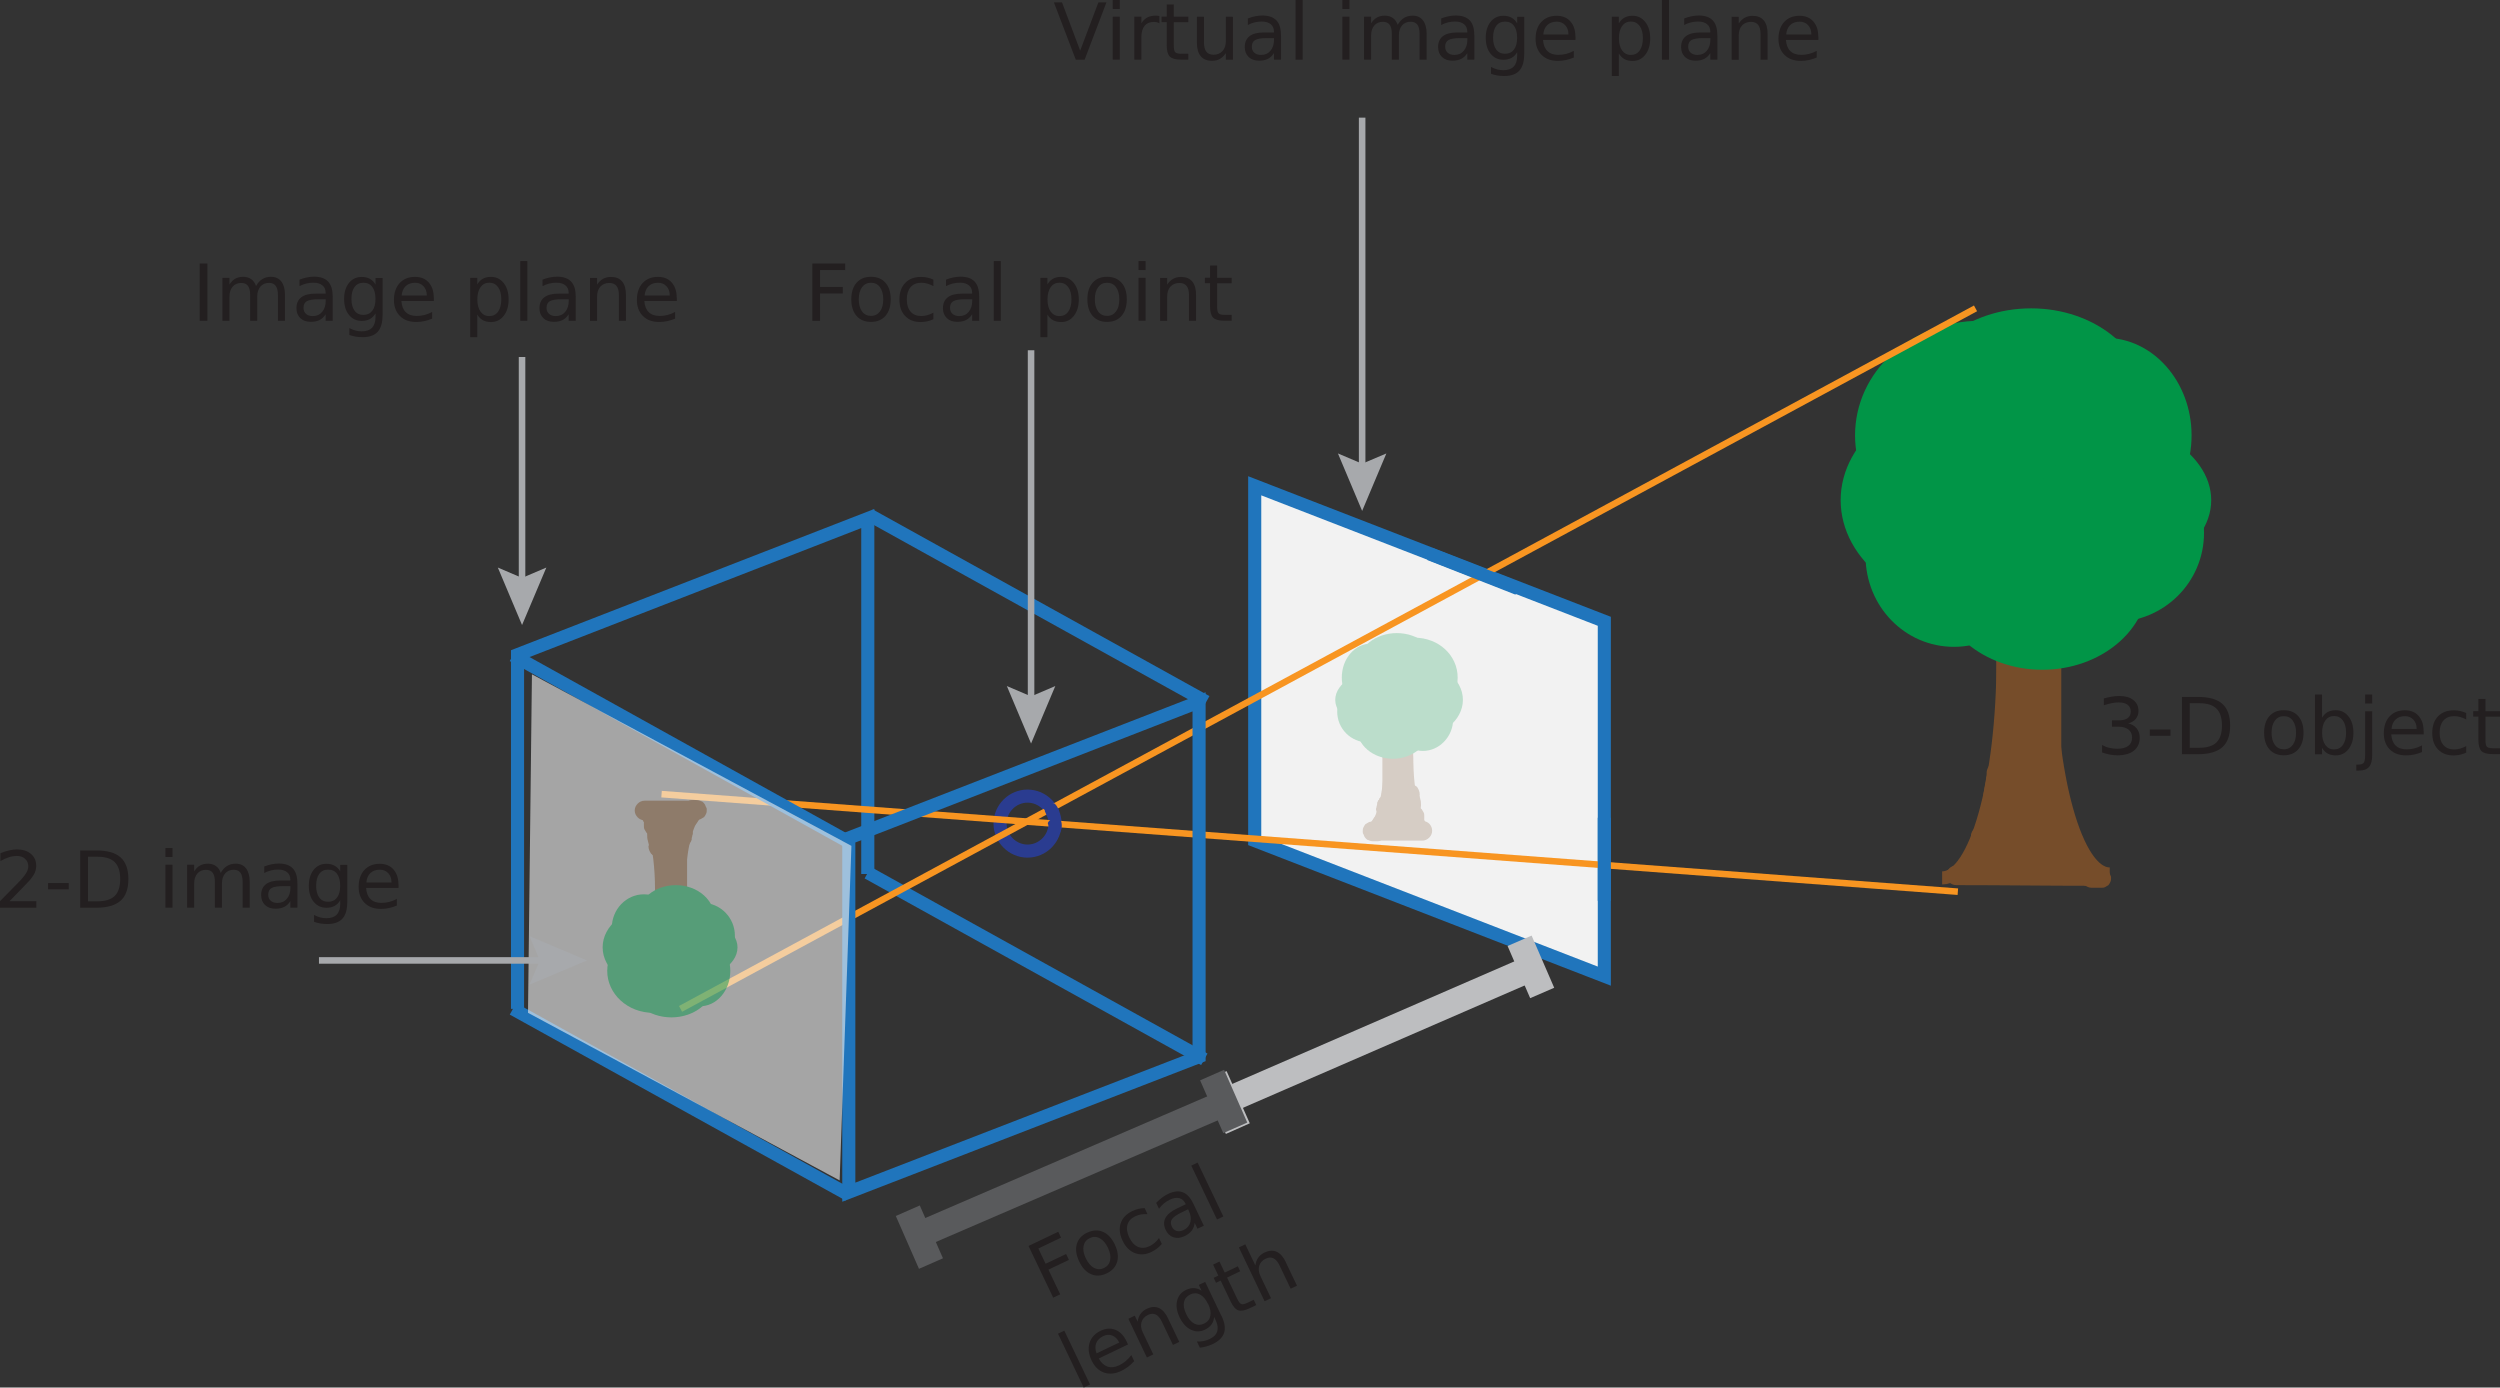 <?xml version="1.0" encoding="UTF-8" standalone="no"?>
<svg
   id="Layer_1"
   viewBox="0 0 381.86 211.94"
   version="1.1"
   sodipodi:docname="pinhole_camera_virtual_image.svg"
   width="381.86"
   height="211.94"
   inkscape:version="1.3 (1:1.3+202307231459+0e150ed6c4)"
   xmlns:inkscape="http://www.inkscape.org/namespaces/inkscape"
   xmlns:sodipodi="http://sodipodi.sourceforge.net/DTD/sodipodi-0.dtd"
   xmlns="http://www.w3.org/2000/svg"
   xmlns:svg="http://www.w3.org/2000/svg">
  <rect x="0" y="0" width="381.86" height="211.94" fill="#333333" stroke="none"/>
  <sodipodi:namedview
     id="namedview148"
     pagecolor="#ffffff"
     bordercolor="#666666"
     borderopacity="1.0"
     inkscape:showpageshadow="2"
     inkscape:pageopacity="0.0"
     inkscape:pagecheckerboard="0"
     inkscape:deskcolor="#d1d1d1"
     inkscape:zoom="2.2756098"
     inkscape:cx="180.39121"
     inkscape:cy="108.54234"
     inkscape:window-width="1850"
     inkscape:window-height="1016"
     inkscape:window-x="1436"
     inkscape:window-y="27"
     inkscape:window-maximized="1"
     inkscape:current-layer="Layer_1" />
  <style
     id="style1">text[font-family=&quot;'DejaVuSans'&quot;] {font-family: 'DejaVu Sans', Ariel, Helvetica, sans-serif; font-style: normal; font-weight: normal;}&#10;</style>
  <defs
     id="defs2">
    <style
       id="style2">.cls-1{stroke:#595a5c;}.cls-1,.cls-2,.cls-3,.cls-4,.cls-5,.cls-6,.cls-7{fill:none;}.cls-1,.cls-5{stroke-width:4px;}.cls-8{fill:#a7a9ac;}.cls-9{fill:#019547;}.cls-2,.cls-10,.cls-4,.cls-6,.cls-11{stroke-width:2px;}.cls-2,.cls-11{stroke:#764d2a;}.cls-12{isolation:isolate;opacity:.6;}.cls-12,.cls-10{fill:#f2f2f2;}.cls-13{fill:#2a3c90;}.cls-14,.cls-11{fill:#764d2a;}.cls-10,.cls-4{stroke:#2075bc;}.cls-3{stroke:#a7a9ac;stroke-miterlimit:10;}.cls-15{opacity:.48;}.cls-5{stroke:#bdbec0;}.cls-6{stroke:#2a3c90;}.cls-7{stroke:#f89521;}.cls-16{fill:#231f20;}.cls-17{opacity:.23;}</style>
  </defs>
  <g
     id="g9"
     transform="translate(-23.17,-5.88)">
    <path
       class="cls-16"
       d="m 24.59,143.53 h 4.13 v 1 h -5.55 v -1 c 0.45,-0.46 1.06,-1.09 1.84,-1.87 0.78,-0.78 1.26,-1.29 1.46,-1.51 0.38,-0.43 0.64,-0.79 0.79,-1.08 0.15,-0.29 0.23,-0.58 0.23,-0.87 0,-0.46 -0.16,-0.84 -0.49,-1.14 -0.33,-0.3 -0.75,-0.44 -1.27,-0.44 -0.37,0 -0.76,0.06 -1.17,0.19 -0.41,0.13 -0.85,0.32 -1.32,0.59 v -1.2 c 0.48,-0.19 0.92,-0.34 1.34,-0.43 0.42,-0.09 0.79,-0.15 1.14,-0.15 0.91,0 1.63,0.23 2.17,0.68 0.54,0.45 0.81,1.06 0.81,1.82 0,0.36 -0.07,0.7 -0.2,1.02 -0.13,0.32 -0.38,0.7 -0.74,1.14 -0.1,0.11 -0.41,0.44 -0.93,0.98 -0.52,0.54 -1.26,1.3 -2.21,2.27 z"
       id="path2" />
    <path
       class="cls-16"
       d="m 30.51,140.76 h 3.16 v 0.96 h -3.16 z"
       id="path3" />
    <path
       class="cls-16"
       d="m 35.43,135.78 h 2.43 c 1.7,0 2.94,0.35 3.73,1.06 0.79,0.71 1.19,1.81 1.19,3.31 0,1.5 -0.4,2.62 -1.2,3.32 -0.8,0.7 -2.04,1.06 -3.73,1.06 h -2.43 v -8.75 z m 1.18,0.97 v 6.8 h 1.43 c 1.21,0 2.09,-0.27 2.65,-0.82 0.56,-0.55 0.84,-1.41 0.84,-2.59 0,-1.18 -0.28,-2.03 -0.84,-2.58 -0.56,-0.55 -1.44,-0.82 -2.65,-0.82 h -1.43 z"
       id="path4" />
    <path
       class="cls-16"
       d="m 48.44,135.41 h 1.08 v 1.37 h -1.08 z m 0,2.55 h 1.08 v 6.56 h -1.08 z"
       id="path5" />
    <path
       class="cls-16"
       d="m 56.88,139.22 c 0.27,-0.48 0.59,-0.84 0.97,-1.07 0.38,-0.23 0.82,-0.35 1.32,-0.35 0.68,0 1.21,0.24 1.58,0.72 0.37,0.48 0.56,1.16 0.56,2.04 v 3.96 h -1.08 v -3.93 c 0,-0.63 -0.11,-1.1 -0.33,-1.4 -0.22,-0.3 -0.56,-0.46 -1.02,-0.46 -0.56,0 -1,0.19 -1.32,0.56 -0.32,0.37 -0.49,0.88 -0.49,1.52 v 3.71 h -1.08 v -3.93 c 0,-0.63 -0.11,-1.1 -0.33,-1.4 -0.22,-0.3 -0.57,-0.45 -1.03,-0.45 -0.55,0 -0.99,0.19 -1.31,0.56 -0.32,0.37 -0.49,0.88 -0.49,1.51 v 3.71 h -1.08 v -6.56 h 1.08 v 1.02 c 0.25,-0.4 0.54,-0.7 0.88,-0.89 0.34,-0.19 0.75,-0.29 1.22,-0.29 0.47,0 0.88,0.12 1.22,0.36 0.34,0.24 0.58,0.59 0.74,1.05 z"
       id="path6" />
    <path
       class="cls-16"
       d="m 68.6,140.78 v 3.74 h -1.08 v -1 c -0.25,0.4 -0.55,0.69 -0.92,0.88 -0.37,0.19 -0.82,0.28 -1.35,0.28 -0.67,0 -1.21,-0.19 -1.6,-0.57 -0.39,-0.38 -0.59,-0.88 -0.59,-1.51 0,-0.74 0.25,-1.29 0.74,-1.67 0.49,-0.38 1.23,-0.56 2.21,-0.56 h 1.51 v -0.11 c 0,-0.5 -0.16,-0.88 -0.49,-1.15 -0.33,-0.27 -0.78,-0.41 -1.37,-0.41 -0.38,0 -0.74,0.04 -1.1,0.13 -0.36,0.09 -0.7,0.22 -1.03,0.4 v -1 c 0.39,-0.15 0.78,-0.27 1.15,-0.34 0.37,-0.07 0.73,-0.11 1.08,-0.11 0.95,0 1.66,0.25 2.13,0.74 0.47,0.49 0.7,1.24 0.7,2.24 z m -2.15,0.45 c -0.87,0 -1.47,0.1 -1.81,0.3 -0.34,0.2 -0.5,0.54 -0.5,1.02 0,0.38 0.13,0.69 0.38,0.91 0.25,0.22 0.59,0.34 1.03,0.34 0.6,0 1.08,-0.21 1.44,-0.64 0.36,-0.43 0.54,-0.99 0.54,-1.69 v -0.24 h -1.07 z"
       id="path7" />
    <path
       class="cls-16"
       d="m 76.21,143.71 c 0,1.12 -0.25,1.95 -0.74,2.49 -0.49,0.54 -1.26,0.82 -2.28,0.82 -0.38,0 -0.74,-0.03 -1.07,-0.08 -0.33,-0.05 -0.66,-0.14 -0.98,-0.26 v -1.05 c 0.32,0.17 0.63,0.3 0.94,0.38 0.31,0.08 0.62,0.12 0.94,0.12 0.71,0 1.24,-0.18 1.59,-0.55 0.35,-0.37 0.53,-0.93 0.53,-1.67 v -0.53 c -0.22,0.39 -0.51,0.68 -0.86,0.87 -0.35,0.19 -0.76,0.29 -1.25,0.29 -0.8,0 -1.45,-0.31 -1.95,-0.92 -0.5,-0.61 -0.74,-1.43 -0.74,-2.44 0,-1.01 0.25,-1.83 0.74,-2.44 0.49,-0.61 1.14,-0.92 1.95,-0.92 0.48,0 0.9,0.1 1.25,0.29 0.35,0.19 0.63,0.48 0.86,0.87 v -1 h 1.08 v 5.75 z m -1.08,-2.54 c 0,-0.78 -0.16,-1.39 -0.48,-1.82 -0.32,-0.43 -0.77,-0.64 -1.36,-0.64 -0.59,0 -1.03,0.21 -1.35,0.64 -0.32,0.43 -0.48,1.04 -0.48,1.82 0,0.78 0.16,1.38 0.48,1.81 0.32,0.43 0.77,0.64 1.35,0.64 0.58,0 1.03,-0.21 1.36,-0.64 0.33,-0.43 0.48,-1.03 0.48,-1.81 z"
       id="path8" />
    <path
       class="cls-16"
       d="m 84.05,140.98 v 0.53 h -4.96 c 0.05,0.74 0.27,1.31 0.67,1.7 0.4,0.39 0.96,0.58 1.67,0.58 0.41,0 0.82,-0.05 1.2,-0.15 0.38,-0.1 0.77,-0.25 1.16,-0.46 v 1.02 c -0.39,0.16 -0.78,0.29 -1.19,0.38 -0.41,0.09 -0.82,0.13 -1.24,0.13 -1.05,0 -1.88,-0.3 -2.49,-0.91 -0.61,-0.61 -0.92,-1.43 -0.92,-2.47 0,-1.04 0.29,-1.93 0.87,-2.56 0.58,-0.63 1.36,-0.95 2.35,-0.95 0.88,0 1.58,0.28 2.09,0.85 0.51,0.57 0.77,1.34 0.77,2.32 z m -1.08,-0.32 c 0,-0.59 -0.17,-1.06 -0.5,-1.41 -0.33,-0.35 -0.75,-0.53 -1.28,-0.53 -0.6,0 -1.08,0.17 -1.44,0.51 -0.36,0.34 -0.57,0.82 -0.62,1.44 h 3.84 z"
       id="path9" />
  </g>
  <polyline
     class="cls-4"
     points="102.22 159.98 102.22 105.88 155.72 85.08 155.72 139.38"
     id="polyline9"
     transform="translate(-23.17,-5.88)" />
  <line
     class="cls-4"
     x1="132.55"
     x2="183.95"
     y1="133.3"
     y2="161.8"
     id="line9" />
  <path
     class="cls-6"
     d="m 161.15,125.8 c 0,2.3 -1.9,4.2 -4.2,4.2 -2.3,0 -4.2,-1.9 -4.2,-4.2 0,-2.3 1.9,-4.2 4.2,-4.2 2.3,0 4.2,1.9 4.2,4.2 z"
     id="path10" />
  <g
     id="g33"
     transform="translate(-23.17,-5.88)">
    <path
       class="cls-9"
       d="m 347.12,82.28 c 0,9.2 -9.6,16.7 -21.4,16.7 -11.8,0 -21.4,-7.5 -21.4,-16.7 0,-9.2 9.6,-16.7 21.4,-16.7 11.8,0 21.4,7.5 21.4,16.7 z"
       id="path11" />
    <path
       class="cls-9"
       d="m 344.72,72.38 c 0,9.7 -8.5,17.5 -19.1,17.5 -10.6,0 -19.1,-7.8 -19.1,-17.5 0,-9.7 8.5,-17.5 19.1,-17.5 10.6,0 19.1,7.8 19.1,17.5 z"
       id="path12" />
    <path
       class="cls-9"
       d="m 350.92,66.98 c 0,7.7 -7.8,14 -17.5,14 -9.7,0 -17.5,-6.3 -17.5,-14 0,-7.7 7.8,-14 17.5,-14 9.6,0 17.5,6.3 17.5,14 z"
       id="path13" />
    <path
       class="cls-9"
       d="m 357.92,72.38 c 0,8.2 -5.9,14.9 -13.2,14.9 -7.3,0 -13.2,-6.7 -13.2,-14.9 0,-8.2 5.9,-14.9 13.2,-14.9 7.3,0 13.2,6.7 13.2,14.9 z"
       id="path14" />
    <path
       class="cls-9"
       d="m 360.92,82.28 c 0,7.5 -10.1,13.6 -22.6,13.6 -12.5,0 -22.6,-6.1 -22.6,-13.6 0,-7.5 10.1,-13.6 22.6,-13.6 12.5,0 22.6,6.1 22.6,13.6 z"
       id="path15" />
    <path
       class="cls-9"
       d="m 335.12,90.78 c 0,7.7 -6,13.9 -13.5,13.9 -7.5,0 -13.5,-6.2 -13.5,-13.9 0,-7.7 6,-13.9 13.5,-13.9 7.5,-0.1 13.5,6.2 13.5,13.9 z"
       id="path16" />
    <path
       class="cls-9"
       d="m 359.82,87.28 c 0,7.5 -6.1,13.6 -13.7,13.6 -7.6,0 -13.7,-6.1 -13.7,-13.6 0,-7.5 6.1,-13.6 13.7,-13.6 7.6,0.1 13.7,6.1 13.7,13.6 z"
       id="path17" />
    <g
       id="g32">
      <path
         class="cls-2"
         d="m 329.12,106.58 c 0,18.5 -4.2,33.4 -9.3,33.4"
         id="path18" />
      <rect
         class="cls-11"
         height="33.4"
         width="7.9"
         x="329.12"
         y="106.58"
         id="rect18" />
      <path
         class="cls-2"
         d="m 336.12,105.98 c 0,18.5 4.2,33.4 9.3,33.4"
         id="path19" />
      <rect
         class="cls-14"
         height="5.6"
         width="15.7"
         x="325.02"
         y="134.38"
         id="rect19" />
      <rect
         class="cls-14"
         height="5.6"
         width="13.2"
         x="326.62"
         y="129.88"
         id="rect20" />
      <rect
         class="cls-14"
         height="1.2"
         width="20.4"
         x="322.82"
         y="138.28"
         id="rect21" />
      <rect
         class="cls-14"
         height="1.2"
         width="19"
         x="323.12"
         y="137.08"
         id="rect22" />
      <rect
         class="cls-14"
         height="1.2"
         width="14.8"
         x="324.12"
         y="136.18"
         id="rect23" />
      <rect
         class="cls-14"
         height="2.2"
         width="1.5"
         x="339.82"
         y="135.38"
         id="rect24" />
      <rect
         class="cls-14"
         height="3.7"
         width="0.6"
         x="326.02"
         y="131.68"
         id="rect25" />
      <g
         id="g26">
        <rect
           class="cls-14"
           height="1.9"
           width="0.9"
           x="325.72"
           y="133.58"
           id="rect26" />
        <path
           class="cls-14"
           d="m 326.62,133.88 h -0.9 l 1.5,1.5 v -1.8 l -1.5,1.5 h 0.9 l -1.5,-1.5 v 1.8 c 0,0.4 0.2,0.8 0.4,1.1 0.1,0.1 0.3,0.2 0.5,0.3 0.2,0.1 0.4,0.1 0.6,0.1 0.4,0 0.8,-0.1 1.1,-0.4 0.3,-0.3 0.4,-0.7 0.4,-1.1 v -1.8 c 0,-0.8 -0.7,-1.5 -1.5,-1.5 h -0.9 c -0.8,0 -1.5,0.7 -1.5,1.5 v 1.8 c 0,0.8 0.7,1.5 1.5,1.5 h 0.9 c 0.4,0 0.8,-0.2 1.1,-0.4 0.1,-0.1 0.2,-0.3 0.3,-0.5 0.1,-0.2 0.1,-0.4 0.1,-0.6 0,-0.4 -0.1,-0.8 -0.4,-1.1 -0.4,-0.2 -0.7,-0.4 -1.1,-0.4 z"
           id="path26" />
      </g>
      <path
         class="cls-14"
         d="m 326.62,123.78 v 0.5 c 0,0.2 0.1,-0.3 0,-0.2 0,0.3 -0.1,0.5 -0.1,0.8 -0.1,0.6 -0.2,1.1 -0.3,1.7 -0.2,1.3 -0.4,2.7 0.3,4 0.3,0.5 0.9,0.8 1.5,0.7 0.6,-0.1 1,-0.5 1.2,-1.1 0.1,-0.2 -0.2,0.4 -0.1,0.1 0,-0.1 0.1,-0.1 0.1,-0.2 0.1,-0.1 0.1,-0.2 0.2,-0.4 0.2,-0.4 0.4,-0.8 0.4,-1.2 0.1,-0.8 -0.7,-1.5 -1.5,-1.5 -0.9,0 -1.4,0.7 -1.5,1.5 0,-0.4 0.1,-0.4 0,-0.3 0,0.2 0.2,-0.4 0.1,-0.2 -0.1,0.1 -0.1,0.2 -0.2,0.3 -0.2,0.3 -0.3,0.6 -0.4,0.9 0.9,-0.1 1.8,-0.2 2.7,-0.4 -0.2,-0.3 0.1,0.3 0,0 l -0.1,-0.3 c 0,0 0,0.5 0,0.2 v -1.2 c 0,-0.1 0,-0.3 0,0 0,0.3 0,0 0,0 v -0.2 c 0,-0.1 0,-0.3 0.1,-0.4 0.2,-1.1 0.5,-2.2 0.5,-3.3 0,-0.8 -0.7,-1.5 -1.5,-1.5 -0.7,0.3 -1.3,0.9 -1.4,1.7 z"
         id="path27" />
      <path
         class="cls-14"
         d="m 336.22,128.88 0.1,0.1 c -0.1,-0.1 -0.2,-0.2 -0.2,-0.3 0.1,0.2 0.3,0.4 0.3,0.6 -0.1,-0.1 -0.1,-0.2 -0.2,-0.4 0.3,0.6 0.4,1.3 0.5,1.9 0.1,0.4 0.4,0.7 0.7,0.9 0.3,0.2 0.8,0.3 1.2,0.2 0.4,-0.1 0.7,-0.3 0.9,-0.7 0.2,-0.4 0.3,-0.8 0.2,-1.2 -0.1,-0.5 -0.2,-0.9 -0.3,-1.4 -0.1,-0.3 -0.2,-0.6 -0.4,-1 -0.2,-0.3 -0.4,-0.6 -0.6,-0.9 -0.2,-0.3 -0.7,-0.4 -1.1,-0.4 -0.4,0 -0.8,0.2 -1.1,0.4 -0.3,0.3 -0.5,0.7 -0.4,1.1 0,0.1 0,0.3 0.1,0.4 0,0.3 0.1,0.5 0.3,0.7 z"
         id="path28" />
      <path
         class="cls-14"
         d="m 325.32,136.28 c -0.1,0 -0.2,0.1 -0.4,0.1 0.2,0 0.3,-0.1 0.4,-0.1 -0.2,0.1 -0.5,0.1 -0.7,0.1 -0.2,0 -0.4,0 -0.6,0.1 -0.2,0.1 -0.3,0.2 -0.5,0.3 -0.1,0.1 -0.2,0.3 -0.3,0.5 -0.1,0.2 -0.1,0.4 -0.1,0.6 0,0.1 0,0.3 0.1,0.4 0.1,0.3 0.2,0.5 0.4,0.7 0.1,0.1 0.2,0.2 0.3,0.2 0.2,0.1 0.5,0.2 0.8,0.2 h 0.6 c 0.2,0 0.4,0 0.7,-0.1 0.1,0 0.2,0 0.3,-0.1 0.2,0 0.4,-0.1 0.5,-0.3 0.2,-0.1 0.3,-0.2 0.4,-0.4 0.1,-0.2 0.2,-0.4 0.2,-0.6 v -0.6 c -0.1,-0.1 -0.1,-0.2 -0.2,-0.4 -0.1,-0.2 -0.3,-0.4 -0.5,-0.5 -0.1,-0.1 -0.2,-0.1 -0.4,-0.2 -0.5,0 -0.8,0 -1,0.1 z"
         id="path29" />
      <path
         class="cls-14"
         d="m 322.02,141.08 c 7,0 14,0.1 21,0.1 1.9,0 1.9,-3 0,-3 -7,0 -14,-0.1 -21,-0.1 -2,0 -2,3 0,3 z"
         id="path30" />
      <path
         class="cls-14"
         d="m 339.02,137.38 c 0.3,0.7 0.9,1.2 1.2,1.9 0.1,0.2 0.2,0.3 0.4,0.4 0.1,0.1 0.3,0.2 0.5,0.3 0.2,0.1 0.4,0.1 0.6,0 0.2,0 0.4,-0.1 0.6,-0.2 0.3,-0.2 0.6,-0.5 0.7,-0.9 0,-0.1 0,-0.3 0.1,-0.4 0,-0.3 -0.1,-0.5 -0.2,-0.8 -0.3,-0.7 -0.9,-1.2 -1.2,-1.9 -0.1,-0.2 -0.2,-0.3 -0.4,-0.4 -0.1,-0.1 -0.3,-0.2 -0.5,-0.3 -0.2,-0.1 -0.4,-0.1 -0.6,0 -0.2,0 -0.4,0.1 -0.6,0.2 -0.3,0.2 -0.6,0.5 -0.7,0.9 0,0.1 0,0.3 -0.1,0.4 0,0.3 0,0.5 0.2,0.8 z"
         id="path31" />
      <path
         class="cls-14"
         d="m 342.62,141.48 h 1.5 c 0.2,0 0.4,0 0.6,-0.1 0.2,-0.1 0.3,-0.2 0.5,-0.3 0.1,-0.1 0.2,-0.3 0.3,-0.5 0.1,-0.2 0.1,-0.4 0.1,-0.6 0,-0.1 0,-0.3 -0.1,-0.4 -0.1,-0.3 -0.2,-0.5 -0.4,-0.7 -0.3,-0.3 -0.7,-0.4 -1.1,-0.4 h -1.5 c -0.2,0 -0.4,0 -0.6,0.1 -0.2,0.1 -0.3,0.2 -0.5,0.3 -0.1,0.1 -0.2,0.3 -0.3,0.5 -0.1,0.2 -0.1,0.4 -0.1,0.6 0,0.1 0,0.3 0.1,0.4 0.1,0.3 0.2,0.5 0.4,0.7 0.4,0.2 0.7,0.4 1.1,0.4 z"
         id="path32" />
    </g>
    <ellipse
       class="cls-9"
       cx="335.12"
       cy="94.58"
       rx="16.2"
       ry="13.6"
       id="ellipse32" />
  </g>
  <polygon
     class="cls-10"
     points="214.82,134.28 268.22,154.98 268.22,100.78 214.82,80.08 "
     id="polygon33"
     transform="translate(-23.17,-5.88)" />
  <g
     class="cls-17"
     id="g55"
     transform="translate(-23.17,-5.88)">
    <path
       class="cls-9"
       d="m 231.82,112.78 c 0,3.2 3.3,5.8 7.4,5.8 4.1,0 7.4,-2.6 7.4,-5.8 0,-3.2 -3.3,-5.8 -7.4,-5.8 -4.1,0 -7.4,2.6 -7.4,5.8 z"
       id="path33" />
    <path
       class="cls-9"
       d="m 232.62,109.38 c 0,3.4 2.9,6.1 6.6,6.1 3.7,0 6.6,-2.7 6.6,-6.1 0,-3.4 -2.9,-6.1 -6.6,-6.1 -3.6,0 -6.6,2.7 -6.6,6.1 z"
       id="path34" />
    <path
       class="cls-9"
       d="m 230.52,107.48 c 0,2.7 2.7,4.9 6,4.9 3.3,0 6,-2.2 6,-4.9 0,-2.7 -2.7,-4.9 -6,-4.9 -3.3,0 -6,2.2 -6,4.9 z"
       id="path35" />
    <path
       class="cls-9"
       d="m 228.12,109.38 c 0,2.9 2,5.2 4.5,5.2 2.5,0 4.5,-2.3 4.5,-5.2 0,-2.9 -2,-5.2 -4.5,-5.2 -2.5,0 -4.5,2.3 -4.5,5.2 z"
       id="path36" />
    <path
       class="cls-9"
       d="m 227.12,112.78 c 0,2.6 3.5,4.7 7.7,4.7 4.2,0 7.7,-2.1 7.7,-4.7 0,-2.6 -3.5,-4.7 -7.7,-4.7 -4.2,0 -7.7,2.1 -7.7,4.7 z"
       id="path37" />
    <path
       class="cls-9"
       d="m 235.92,115.78 c 0,2.7 2.1,4.8 4.6,4.8 2.5,0 4.6,-2.2 4.6,-4.8 0,-2.6 -2.1,-4.8 -4.6,-4.8 -2.5,-0.1 -4.6,2.1 -4.6,4.8 z"
       id="path38" />
    <path
       class="cls-9"
       d="m 227.42,114.58 c 0,2.6 2.1,4.7 4.7,4.7 2.6,0 4.7,-2.1 4.7,-4.7 0,-2.6 -2.1,-4.7 -4.7,-4.7 -2.6,0 -4.7,2.1 -4.7,4.7 z"
       id="path39" />
    <g
       id="g54">
      <path
         class="cls-2"
         d="m 238.02,121.28 c 0,6.4 1.4,11.6 3.2,11.6"
         id="path40" />
      <rect
         class="cls-11"
         height="11.6"
         width="2.7"
         x="235.32"
         y="121.28"
         id="rect40" />
      <path
         class="cls-2"
         d="m 235.62,121.08 c 0,6.4 -1.4,11.6 -3.2,11.6"
         id="path41" />
      <rect
         class="cls-14"
         height="1.9"
         width="5.4"
         x="234.02"
         y="130.98"
         id="rect41" />
      <rect
         class="cls-14"
         height="1.9"
         width="4.5"
         x="234.32"
         y="129.38"
         id="rect42" />
      <rect
         class="cls-14"
         height="0.4"
         width="7"
         x="233.22"
         y="132.28"
         id="rect43" />
      <rect
         class="cls-14"
         height="0.4"
         width="6.5"
         x="233.52"
         y="131.88"
         id="rect44" />
      <rect
         class="cls-14"
         height="0.4"
         width="5.1"
         x="234.62"
         y="131.58"
         id="rect45" />
      <rect
         class="cls-14"
         height="0.8"
         width="0.5"
         x="233.82"
         y="131.28"
         id="rect46" />
      <rect
         class="cls-14"
         height="1.3"
         width="0.2"
         x="238.92"
         y="129.98"
         id="rect47" />
      <g
         id="g48">
        <rect
           class="cls-14"
           height="0.7"
           width="0.3"
           x="238.92"
           y="130.68"
           id="rect48" />
        <path
           class="cls-14"
           d="m 238.92,132.78 h 0.3 c 0.2,0 0.4,0 0.6,-0.1 0.2,-0.1 0.3,-0.2 0.5,-0.3 0.1,-0.1 0.2,-0.2 0.2,-0.3 0.1,-0.2 0.2,-0.5 0.2,-0.8 v -0.7 c 0,-0.2 0,-0.4 -0.1,-0.6 -0.1,-0.2 -0.2,-0.3 -0.3,-0.5 -0.1,-0.1 -0.2,-0.2 -0.3,-0.2 -0.2,-0.1 -0.5,-0.2 -0.8,-0.2 h -0.3 c -0.2,0 -0.4,0 -0.6,0.1 -0.2,0.1 -0.3,0.2 -0.5,0.3 -0.1,0.1 -0.2,0.2 -0.2,0.3 -0.1,0.2 -0.2,0.5 -0.2,0.8 v 0.7 c 0,0.2 0,0.4 0.1,0.6 0.1,0.2 0.2,0.3 0.3,0.5 0.1,0.1 0.3,0.2 0.5,0.3 0.2,0.1 0.3,0.1 0.6,0.1 0.1,0 0.3,0 0.4,-0.1 0.3,-0.1 0.5,-0.2 0.7,-0.4 0.1,-0.1 0.2,-0.2 0.2,-0.3 0.1,-0.2 0.2,-0.5 0.2,-0.8 v -0.7 l -1.5,1.5 h 0.3 l -1.5,-1.5 v 0.7 l 1.5,-1.5 h -0.3 c -0.2,0 -0.4,0 -0.6,0.1 -0.2,0.1 -0.3,0.2 -0.5,0.3 -0.1,0.1 -0.2,0.3 -0.3,0.5 -0.1,0.2 -0.1,0.4 -0.1,0.6 0,0.1 0,0.3 0.1,0.4 0.1,0.3 0.2,0.5 0.4,0.7 0.1,0.1 0.2,0.2 0.3,0.2 0.1,0.3 0.4,0.3 0.7,0.3 z"
           id="path48" />
      </g>
      <path
         class="cls-14"
         d="m 236.82,127.28 c 0,0.6 0.2,1.1 0.3,1.7 0,-0.1 0,-0.3 -0.1,-0.4 v 0.5 c 0,-0.1 0,-0.3 0.1,-0.4 q 0,0.1 -0.1,0.2 c 0.1,-0.1 0.1,-0.2 0.2,-0.4 v 0 c 0.9,0.1 1.8,0.2 2.7,0.4 -0.1,-0.3 -0.2,-0.5 -0.3,-0.7 0.1,0.1 0.1,0.2 0.2,0.4 v -0.1 c 0,0.1 0,0.3 0.1,0.4 v 0 c 0,-0.2 0,-0.4 -0.1,-0.6 -0.1,-0.2 -0.2,-0.3 -0.3,-0.5 -0.1,-0.1 -0.3,-0.2 -0.5,-0.3 -0.2,-0.1 -0.4,-0.1 -0.6,-0.1 -0.4,0 -0.8,0.1 -1.1,0.4 -0.3,0.3 -0.5,0.7 -0.4,1.1 0,0.1 0,0.3 0.1,0.5 0.1,0.2 0.1,0.3 0.2,0.4 0,0.1 0.1,0.2 0.1,0.2 -0.1,-0.1 -0.1,-0.2 -0.2,-0.4 v 0 c 0.1,0.2 0.2,0.5 0.4,0.7 0.1,0.1 0.2,0.2 0.3,0.2 0.2,0.1 0.4,0.2 0.6,0.2 h 0.4 c 0.1,0 0.3,0 0.4,-0.1 0.1,0 0.2,-0.1 0.3,-0.2 0.2,-0.1 0.3,-0.2 0.4,-0.4 0.2,-0.4 0.3,-0.7 0.3,-1.1 0,-0.3 0,-0.6 -0.1,-0.9 -0.1,-0.3 -0.1,-0.7 -0.2,-1 0,0.1 0,0.3 0.1,0.4 v -0.2 c 0,-0.4 -0.2,-0.8 -0.4,-1.1 -0.1,-0.1 -0.3,-0.2 -0.5,-0.3 -0.2,-0.1 -0.4,-0.1 -0.6,-0.1 -0.4,0 -0.8,0.1 -1.1,0.4 -0.4,0.4 -0.6,0.8 -0.6,1.2 z"
         id="path49" />
      <path
         class="cls-14"
         d="m 234.12,127.58 c -0.1,0.1 -0.2,0.2 -0.3,0.3 v 0.1 c 0,0 0,0.1 -0.1,0.1 -0.1,0.1 -0.1,0.3 -0.2,0.4 v 0.2 c 0,0.2 -0.1,0.3 -0.1,0.5 -0.1,0.2 -0.1,0.4 0,0.6 0,0.2 0.1,0.4 0.2,0.6 0.1,0.2 0.2,0.3 0.4,0.4 0.1,0.1 0.3,0.2 0.5,0.3 0.1,0 0.3,0 0.4,0.1 0.3,0 0.5,-0.1 0.8,-0.2 0.1,-0.1 0.2,-0.2 0.3,-0.2 0.2,-0.2 0.3,-0.4 0.4,-0.7 0.1,-0.2 0.1,-0.4 0.2,-0.7 -0.1,0.1 -0.1,0.2 -0.2,0.4 0,-0.1 0.1,-0.1 0.1,-0.2 -0.1,0.1 -0.2,0.2 -0.2,0.3 v 0 c 0.1,-0.1 0.2,-0.3 0.3,-0.5 0.1,-0.2 0.1,-0.4 0.1,-0.6 0,-0.2 0,-0.4 -0.1,-0.6 -0.1,-0.2 -0.2,-0.3 -0.3,-0.5 -0.1,-0.1 -0.2,-0.2 -0.3,-0.2 -0.2,-0.1 -0.5,-0.2 -0.8,-0.2 -0.1,0 -0.3,0 -0.4,0.1 -0.3,-0.1 -0.5,0 -0.7,0.2 z"
         id="path50" />
      <path
         class="cls-14"
         d="m 238.82,133.58 v 0 c 0.3,0.1 0.4,0.1 0.6,0.1 h 0.2 c 0.2,0 0.4,0 0.6,-0.1 0.2,-0.1 0.3,-0.2 0.5,-0.3 0.1,-0.1 0.2,-0.3 0.3,-0.5 0.1,-0.2 0.1,-0.4 0.1,-0.6 0,-0.1 0,-0.3 -0.1,-0.4 -0.1,-0.3 -0.2,-0.5 -0.4,-0.7 -0.1,-0.1 -0.2,-0.2 -0.3,-0.2 -0.2,-0.1 -0.5,-0.2 -0.8,-0.2 h -0.3 c 0.1,0 0.3,0 0.4,0.1 h -0.1 c -0.2,-0.1 -0.4,-0.1 -0.6,0 -0.2,0 -0.4,0.1 -0.6,0.2 -0.2,0.1 -0.3,0.2 -0.4,0.4 -0.1,0.1 -0.2,0.3 -0.3,0.5 0,0.1 0,0.3 -0.1,0.4 0,0.3 0.1,0.5 0.2,0.8 0.1,0.1 0.2,0.2 0.2,0.3 0.4,0 0.6,0.1 0.9,0.2 z"
         id="path51" />
      <path
         class="cls-14"
         d="m 240.42,131.28 h -7.2 c -0.8,0 -1.5,0.7 -1.5,1.5 0,0.8 0.7,1.5 1.5,1.5 h 7.2 c 0.8,0 1.5,-0.7 1.5,-1.5 0,-0.8 -0.6,-1.5 -1.5,-1.5 z"
         id="path52" />
      <path
         class="cls-14"
         d="m 232.92,130.98 c -0.1,0.2 -0.3,0.4 -0.4,0.7 -0.1,0.2 -0.2,0.4 -0.2,0.6 v 0.6 c 0,0.2 0.1,0.4 0.3,0.5 0.1,0.2 0.2,0.3 0.4,0.4 0.1,0.1 0.2,0.1 0.4,0.2 0.3,0.1 0.5,0.1 0.8,0 0.1,-0.1 0.2,-0.1 0.4,-0.2 0.2,-0.1 0.4,-0.3 0.5,-0.5 0.1,-0.2 0.3,-0.4 0.4,-0.7 0.1,-0.2 0.2,-0.4 0.2,-0.6 v -0.6 c 0,-0.2 -0.1,-0.4 -0.3,-0.5 -0.1,-0.2 -0.2,-0.3 -0.4,-0.4 -0.1,-0.1 -0.2,-0.1 -0.4,-0.2 -0.3,-0.1 -0.5,-0.1 -0.8,0 -0.1,0.1 -0.2,0.1 -0.4,0.2 -0.2,0.1 -0.4,0.3 -0.5,0.5 z"
         id="path53" />
      <path
         class="cls-14"
         d="m 233.32,131.38 h -0.5 c -0.2,0 -0.4,0 -0.6,0.1 -0.2,0.1 -0.3,0.2 -0.5,0.3 -0.1,0.1 -0.2,0.3 -0.3,0.5 -0.1,0.2 -0.1,0.4 -0.1,0.6 0,0.1 0,0.3 0.1,0.4 0.1,0.3 0.2,0.5 0.4,0.7 0.1,0.1 0.2,0.2 0.3,0.2 0.2,0.1 0.5,0.2 0.8,0.2 h 0.5 c 0.2,0 0.4,0 0.6,-0.1 0.2,-0.1 0.3,-0.2 0.5,-0.3 0.1,-0.1 0.2,-0.3 0.3,-0.5 0.1,-0.2 0.1,-0.4 0.1,-0.6 0,-0.1 0,-0.3 -0.1,-0.4 -0.1,-0.3 -0.2,-0.5 -0.4,-0.7 -0.1,-0.1 -0.2,-0.2 -0.3,-0.2 -0.2,-0.1 -0.5,-0.2 -0.8,-0.2 z"
         id="path54" />
    </g>
    <path
       class="cls-9"
       d="m 230.42,117.08 c 0,2.6 2.5,4.7 5.5,4.7 3,0 5.6,-2.1 5.6,-4.7 0,-2.6 -2.5,-4.7 -5.6,-4.7 -3.1,0 -5.5,2.1 -5.5,4.7 z"
       id="path55" />
  </g>
  <line
     class="cls-7"
     x1="301.75"
     x2="103.95"
     y1="47.1"
     y2="154.1"
     id="line55" />
  <line
     class="cls-7"
     x1="101.05"
     x2="299.05"
     y1="121.3"
     y2="136.2"
     id="line56" />
  <line
     class="cls-4"
     x1="218.35"
     x2="231.85"
     y1="84.6"
     y2="89.9"
     id="line57" />
  <line
     class="cls-4"
     x1="245.05"
     x2="245.05"
     y1="124.9"
     y2="137.6"
     id="line58" />
  <polygon
     class="cls-4"
     points="152.82,133.88 206.32,113.08 206.32,167.28 152.82,187.98 "
     id="polygon58"
     transform="translate(-23.17,-5.88)" />
  <line
     class="cls-4"
     x1="78.35"
     x2="129.65"
     y1="154.1"
     y2="182.5"
     id="line59" />
  <line
     class="cls-4"
     x1="78.35"
     x2="129.65"
     y1="100.1"
     y2="128.6"
     id="line60" />
  <line
     class="cls-4"
     x1="132.85"
     x2="184.25"
     y1="78.7"
     y2="107.2"
     id="line61" />
  <path
     class="cls-13"
     d="m 159.45,123.6 c 0.1,0.1 0.2,0.2 0.2,0.3 0,0 0,-0.1 -0.1,-0.1 0.1,0.2 0.2,0.5 0.3,0.7 0,0.2 0.2,0.2 0.4,0.2 h 0.3 c 0.1,0 0.3,0 0.4,-0.1 0.2,-0.1 0.5,-0.2 0.6,-0.3 0.1,-0.1 0.3,-0.2 0.2,-0.4 -0.1,-0.4 -0.3,-0.8 -0.6,-1.1 q -0.1,-0.1 -0.2,-0.1 h -0.7 c -0.1,0 -0.3,0.1 -0.4,0.1 -0.1,0 -0.1,0.1 -0.2,0.1 -0.1,0.1 -0.2,0.1 -0.3,0.2 0,0 0,0.1 -0.1,0.1 0.1,0.3 0.1,0.4 0.2,0.4 z"
     id="path61" />
  <path
     class="cls-13"
     d="m 160.05,125.8 c 0.1,0.2 0.1,0.5 0.1,0.7 v -0.1 c 0,0.2 0,0.5 -0.1,0.7 0,0 0,-0.1 0.1,-0.1 0,0.1 -0.1,0.2 -0.1,0.2 -0.1,0.1 -0.1,0.3 0,0.4 0.1,0.1 0.4,0.2 0.5,0.2 0.3,0 0.5,0 0.8,-0.1 0.2,-0.1 0.4,-0.2 0.5,-0.4 0.4,-0.6 0.4,-1.4 0.2,-2 -0.1,-0.2 -0.2,-0.2 -0.4,-0.3 -0.2,-0.1 -0.5,0 -0.7,0 -0.2,0.1 -0.5,0.2 -0.6,0.3 -0.2,0.2 -0.3,0.3 -0.3,0.5 z"
     id="path62" />
  <polygon
     class="cls-12"
     points="103.82,160.58 151.42,186.18 153.22,135.08 104.42,108.88 "
     id="polygon62"
     transform="translate(-23.17,-5.88)" />
  <g
     class="cls-15"
     id="g85"
     transform="translate(-23.17,-5.88)">
    <path
       class="cls-9"
       d="m 130.82,150.58 c 0,-3.4 -3.5,-6.1 -7.8,-6.1 -4.3,0 -7.8,2.7 -7.8,6.1 0,3.4 3.5,6.1 7.8,6.1 4.3,0 7.8,-2.7 7.8,-6.1 z"
       id="path63" />
    <path
       class="cls-9"
       d="m 129.92,154.18 c 0,-3.5 -3.1,-6.4 -7,-6.4 -3.9,0 -7,2.9 -7,6.4 0,3.5 3.1,6.4 7,6.4 3.9,0 7,-2.8 7,-6.4 z"
       id="path64" />
    <path
       class="cls-9"
       d="m 132.12,156.18 c 0,-2.8 -2.9,-5.1 -6.4,-5.1 -3.5,0 -6.4,2.3 -6.4,5.1 0,2.8 2.9,5.1 6.4,5.1 3.5,0 6.4,-2.3 6.4,-5.1 z"
       id="path65" />
    <path
       class="cls-9"
       d="m 134.72,154.18 c 0,-3 -2.2,-5.4 -4.8,-5.4 -2.6,0 -4.8,2.4 -4.8,5.4 0,3 2.2,5.4 4.8,5.4 2.7,0.1 4.8,-2.4 4.8,-5.4 z"
       id="path66" />
    <path
       class="cls-9"
       d="m 135.82,150.58 c 0,-2.7 -3.7,-5 -8.2,-5 -4.5,0 -8.2,2.2 -8.2,5 0,2.8 3.7,5 8.2,5 4.5,0 8.2,-2.2 8.2,-5 z"
       id="path67" />
    <path
       class="cls-9"
       d="m 126.42,147.58 c 0,-2.8 -2.2,-5.1 -4.9,-5.1 -2.7,0 -4.9,2.3 -4.9,5.1 0,2.8 2.2,5.1 4.9,5.1 2.7,-0.1 4.9,-2.3 4.9,-5.1 z"
       id="path68" />
    <path
       class="cls-9"
       d="m 135.42,148.78 c 0,-2.7 -2.2,-5 -5,-5 -2.8,0 -5,2.2 -5,5 0,2.8 2.2,5 5,5 2.8,-0.1 5,-2.3 5,-5 z"
       id="path69" />
    <g
       id="g84">
      <path
         class="cls-2"
         d="m 124.22,141.78 c 0,-6.7 -1.5,-12.2 -3.4,-12.2"
         id="path70" />
      <rect
         class="cls-11"
         height="12.2"
         width="2.9"
         x="124.22"
         y="129.58"
         id="rect70" />
      <path
         class="cls-2"
         d="m 126.82,141.98 c 0,-6.7 1.5,-12.2 3.4,-12.2"
         id="path71" />
      <rect
         class="cls-14"
         height="2"
         width="5.7"
         x="122.72"
         y="129.58"
         id="rect71" />
      <rect
         class="cls-14"
         height="2"
         width="4.8"
         x="123.32"
         y="131.28"
         id="rect72" />
      <rect
         class="cls-14"
         height="0.4"
         width="7.4"
         x="121.92"
         y="129.78"
         id="rect73" />
      <rect
         class="cls-14"
         height="0.4"
         width="6.9"
         x="122.02"
         y="130.28"
         id="rect74" />
      <rect
         class="cls-14"
         height="0.4"
         width="5.4"
         x="122.42"
         y="130.48"
         id="rect75" />
      <rect
         class="cls-14"
         height="0.8"
         width="0.6"
         x="128.12"
         y="130.48"
         id="rect76" />
      <rect
         class="cls-14"
         height="1.4"
         width="0.2"
         x="123.12"
         y="131.28"
         id="rect77" />
      <g
         id="g78">
        <rect
           class="cls-14"
           height="0.7"
           width="0.3"
           x="123.02"
           y="131.28"
           id="rect78" />
        <path
           class="cls-14"
           d="m 123.32,129.78 h -0.3 c -0.2,0 -0.4,0 -0.6,0.1 -0.2,0.1 -0.3,0.2 -0.5,0.3 -0.1,0.1 -0.2,0.2 -0.2,0.3 -0.1,0.2 -0.2,0.5 -0.2,0.8 v 0.7 c 0,0.2 0,0.4 0.1,0.6 0.1,0.2 0.2,0.3 0.3,0.5 0.1,0.1 0.2,0.2 0.3,0.2 0.2,0.1 0.5,0.2 0.8,0.2 h 0.3 c 0.2,0 0.4,0 0.6,-0.1 0.2,-0.1 0.3,-0.2 0.5,-0.3 0.1,-0.1 0.2,-0.2 0.2,-0.3 0.1,-0.2 0.2,-0.5 0.2,-0.8 v -0.7 c 0,-0.2 0,-0.4 -0.1,-0.6 -0.1,-0.2 -0.2,-0.3 -0.3,-0.5 -0.1,-0.1 -0.3,-0.2 -0.5,-0.3 -0.2,-0.1 -0.4,-0.1 -0.6,-0.1 -0.1,0 -0.3,0 -0.4,0.1 -0.3,0.1 -0.5,0.2 -0.7,0.4 -0.1,0.1 -0.2,0.2 -0.2,0.3 -0.1,0.2 -0.2,0.5 -0.2,0.8 v 0.7 l 1.5,-1.5 h -0.3 l 1.5,1.5 v -0.7 l -1.5,1.5 h 0.3 c 0.2,0 0.4,0 0.6,-0.1 0.2,-0.1 0.3,-0.2 0.5,-0.3 0.1,-0.1 0.2,-0.3 0.3,-0.5 0.1,-0.2 0.1,-0.4 0.1,-0.6 0,-0.1 0,-0.3 -0.1,-0.4 -0.1,-0.3 -0.2,-0.5 -0.4,-0.7 -0.1,-0.1 -0.2,-0.2 -0.3,-0.2 -0.2,-0.3 -0.4,-0.3 -0.7,-0.3 z"
           id="path78" />
      </g>
      <path
         class="cls-14"
         d="m 125.42,135.48 c 0,-0.6 -0.2,-1.2 -0.3,-1.8 0,0.1 0,0.3 0.1,0.4 v -0.6 c 0,0.1 0,0.3 -0.1,0.4 q 0,-0.1 0.1,-0.2 c -0.1,0.1 -0.1,0.2 -0.2,0.4 v -0.1 c -0.9,-0.1 -1.8,-0.2 -2.7,-0.4 0.1,0.3 0.2,0.5 0.3,0.7 -0.1,-0.1 -0.1,-0.2 -0.2,-0.4 v 0.1 c 0,-0.1 0,-0.3 -0.1,-0.4 v 0 c 0,0.2 0,0.4 0.1,0.6 0.1,0.2 0.2,0.3 0.3,0.5 0.3,0.3 0.7,0.5 1.1,0.4 0.4,0 0.8,-0.1 1.1,-0.4 0.3,-0.3 0.5,-0.7 0.4,-1.1 0,-0.2 0,-0.3 -0.1,-0.5 -0.1,-0.2 -0.1,-0.3 -0.2,-0.5 0,-0.1 -0.1,-0.2 -0.1,-0.3 0.1,0.1 0.1,0.2 0.2,0.4 v 0 c -0.1,-0.2 -0.2,-0.5 -0.4,-0.7 -0.1,-0.1 -0.2,-0.2 -0.3,-0.2 -0.2,-0.1 -0.4,-0.2 -0.6,-0.2 h -0.4 c -0.1,0 -0.3,0 -0.4,0.1 -0.1,0 -0.2,0.1 -0.3,0.2 -0.2,0.1 -0.3,0.2 -0.4,0.4 -0.2,0.4 -0.3,0.7 -0.3,1.1 0,0.3 0,0.6 0.1,0.9 0.1,0.4 0.2,0.7 0.2,1.1 0,-0.1 0,-0.3 -0.1,-0.4 v 0.2 c 0,0.4 0.2,0.8 0.4,1.1 0.3,0.3 0.7,0.5 1.1,0.4 0.4,0 0.8,-0.1 1.1,-0.4 0.4,0 0.6,-0.4 0.6,-0.8 z"
         id="path79" />
      <path
         class="cls-14"
         d="m 128.22,135.08 0.3,-0.3 v -0.1 c 0,0 0,-0.1 0.1,-0.1 0.1,-0.1 0.1,-0.3 0.2,-0.4 v -0.2 c 0,-0.2 0.1,-0.3 0.1,-0.5 0.1,-0.2 0.1,-0.4 0,-0.6 0,-0.2 -0.1,-0.4 -0.2,-0.6 -0.1,-0.2 -0.2,-0.3 -0.4,-0.4 -0.1,-0.1 -0.3,-0.2 -0.5,-0.3 -0.1,0 -0.3,0 -0.4,-0.1 -0.3,0 -0.5,0.1 -0.8,0.2 -0.1,0.1 -0.2,0.2 -0.3,0.2 -0.2,0.2 -0.3,0.4 -0.4,0.7 -0.1,0.2 -0.1,0.5 -0.2,0.7 0.1,-0.1 0.1,-0.2 0.2,-0.4 0,0.1 -0.1,0.1 -0.1,0.2 0.1,-0.1 0.2,-0.2 0.2,-0.3 v 0 c -0.1,0.1 -0.2,0.3 -0.3,0.5 -0.1,0.2 -0.1,0.4 -0.1,0.6 0,0.2 0,0.4 0.1,0.6 0.1,0.2 0.2,0.3 0.3,0.5 0.1,0.1 0.2,0.2 0.3,0.2 0.2,0.1 0.5,0.2 0.8,0.2 0.1,0 0.3,0 0.4,-0.1 0.3,0.1 0.6,0 0.7,-0.2 z"
         id="path80" />
      <path
         class="cls-14"
         d="m 123.42,128.98 h -0.1 c -0.2,0 -0.3,-0.1 -0.5,-0.1 h -0.2 c -0.2,0 -0.4,0 -0.6,0.1 -0.2,0.1 -0.3,0.2 -0.5,0.3 -0.1,0.1 -0.2,0.3 -0.3,0.5 -0.1,0.2 -0.1,0.4 -0.1,0.6 0,0.1 0,0.3 0.1,0.4 0.1,0.3 0.2,0.5 0.4,0.7 0.1,0.1 0.2,0.2 0.3,0.2 0.2,0.1 0.5,0.2 0.8,0.2 h 0.3 c -0.1,0 -0.3,0 -0.4,-0.1 h 0.1 c 0.2,0.1 0.4,0.1 0.6,0 0.2,0 0.4,-0.1 0.6,-0.2 0.2,-0.1 0.3,-0.2 0.4,-0.4 0.1,-0.1 0.2,-0.3 0.3,-0.5 0,-0.1 0,-0.3 0.1,-0.4 0,-0.3 -0.1,-0.5 -0.2,-0.8 -0.1,-0.1 -0.2,-0.2 -0.2,-0.3 -0.5,0 -0.7,-0.2 -0.9,-0.2 z"
         id="path81" />
      <path
         class="cls-14"
         d="m 121.62,131.18 h 7.7 c 0.8,0 1.5,-0.7 1.5,-1.5 0,-0.8 -0.7,-1.5 -1.5,-1.5 h -7.7 c -0.8,0 -1.5,0.7 -1.5,1.5 0,0.8 0.7,1.5 1.5,1.5 z"
         id="path82" />
      <path
         class="cls-14"
         d="m 129.62,131.58 c 0.1,-0.2 0.3,-0.4 0.4,-0.7 0.1,-0.2 0.2,-0.4 0.2,-0.6 v -0.6 c 0,-0.2 -0.1,-0.4 -0.3,-0.5 -0.1,-0.2 -0.2,-0.3 -0.4,-0.4 -0.1,-0.1 -0.2,-0.1 -0.4,-0.2 -0.3,-0.1 -0.5,-0.1 -0.8,0 -0.1,0.1 -0.2,0.1 -0.4,0.2 -0.2,0.1 -0.4,0.3 -0.5,0.5 -0.1,0.2 -0.3,0.4 -0.4,0.7 -0.1,0.2 -0.2,0.4 -0.2,0.6 v 0.6 c 0,0.2 0.1,0.4 0.3,0.5 0.1,0.2 0.2,0.3 0.4,0.4 0.1,0.1 0.2,0.1 0.4,0.2 0.3,0.1 0.5,0.1 0.8,0 0.1,-0.1 0.2,-0.1 0.4,-0.2 0.2,-0.1 0.3,-0.3 0.5,-0.5 z"
         id="path83" />
      <path
         class="cls-14"
         d="m 129.12,131.08 h 0.5 c 0.2,0 0.4,0 0.6,-0.1 0.2,-0.1 0.3,-0.2 0.5,-0.3 0.1,-0.1 0.2,-0.3 0.3,-0.5 0.1,-0.2 0.1,-0.4 0.1,-0.6 0,-0.1 0,-0.3 -0.1,-0.4 -0.1,-0.3 -0.2,-0.5 -0.4,-0.7 -0.1,-0.1 -0.2,-0.2 -0.3,-0.2 -0.2,-0.1 -0.5,-0.2 -0.8,-0.2 h -0.5 c -0.2,0 -0.4,0 -0.6,0.1 -0.2,0.1 -0.3,0.2 -0.5,0.3 -0.1,0.1 -0.2,0.3 -0.3,0.5 -0.1,0.2 -0.1,0.4 -0.1,0.6 0,0.1 0,0.3 0.1,0.4 0.1,0.3 0.2,0.5 0.4,0.7 0.1,0.1 0.2,0.2 0.3,0.2 0.3,0.1 0.6,0.2 0.8,0.2 z"
         id="path84" />
    </g>
    <path
       class="cls-9"
       d="m 132.32,146.08 c 0,-2.7 -2.6,-5 -5.9,-5 -3.3,0 -5.9,2.2 -5.9,5 0,2.8 2.6,5 5.9,5 3.3,0 5.9,-2.2 5.9,-5 z"
       id="path85" />
  </g>
  <g
     id="g87"
     transform="translate(-23.17,-5.88)">
    <line
       class="cls-5"
       x1="210.13"
       x2="257.09"
       y1="174.17"
       y2="153.77"
       id="line85" />
    <line
       class="cls-5"
       x1="208.7"
       x2="212.24"
       y1="170.3"
       y2="178.27"
       id="line86" />
    <line
       class="cls-5"
       x1="255.28"
       x2="258.73"
       y1="149.58"
       y2="157.55"
       id="line87" />
  </g>
  <g
     id="g90"
     transform="translate(-23.17,-5.88)">
    <line
       class="cls-1"
       x1="163.16"
       x2="210.22"
       y1="194.68"
       y2="174.38"
       id="line88" />
    <line
       class="cls-1"
       x1="161.83"
       x2="165.37"
       y1="190.81"
       y2="198.88"
       id="line89" />
    <line
       class="cls-1"
       x1="208.31"
       x2="211.85"
       y1="170.09"
       y2="178.15"
       id="line90" />
  </g>
  <g
     id="g91"
     transform="translate(-23.17,-5.88)">
    <line
       class="cls-3"
       x1="71.89"
       x2="106.86"
       y1="152.58"
       y2="152.58"
       id="line91" />
    <polygon
       class="cls-8"
       points="104.05,148.87 112.83,152.58 104.05,156.28 105.63,152.58 "
       id="polygon91" />
  </g>
  <g
     id="g92"
     transform="translate(-23.17,-5.88)">
    <line
       class="cls-3"
       x1="102.91"
       x2="102.91"
       y1="60.41"
       y2="95.38"
       id="line92" />
    <polygon
       class="cls-8"
       points="106.62,92.57 102.91,101.35 99.21,92.57 102.91,94.15 "
       id="polygon92" />
  </g>
  <g
     id="g101"
     transform="translate(-23.17,-5.88)">
    <path
       class="cls-16"
       d="m 53.67,46.13 h 1.18 v 8.75 h -1.18 z"
       id="path92" />
    <path
       class="cls-16"
       d="m 62.27,49.58 c 0.27,-0.48 0.59,-0.84 0.97,-1.07 0.38,-0.23 0.82,-0.35 1.32,-0.35 0.68,0 1.21,0.24 1.58,0.72 0.37,0.48 0.56,1.16 0.56,2.04 v 3.96 h -1.08 v -3.93 c 0,-0.63 -0.11,-1.1 -0.33,-1.4 -0.22,-0.3 -0.56,-0.46 -1.02,-0.46 -0.56,0 -1,0.19 -1.32,0.56 -0.32,0.37 -0.49,0.88 -0.49,1.52 v 3.71 h -1.08 v -3.93 c 0,-0.63 -0.11,-1.1 -0.33,-1.4 -0.22,-0.3 -0.57,-0.45 -1.03,-0.45 -0.55,0 -0.99,0.19 -1.31,0.56 -0.32,0.37 -0.49,0.88 -0.49,1.51 v 3.71 h -1.08 v -6.56 h 1.08 v 1.02 c 0.25,-0.4 0.54,-0.7 0.88,-0.89 0.34,-0.19 0.75,-0.29 1.22,-0.29 0.47,0 0.88,0.12 1.22,0.36 0.34,0.24 0.58,0.59 0.74,1.05 z"
       id="path93" />
    <path
       class="cls-16"
       d="m 73.99,51.14 v 3.74 h -1.08 v -1 c -0.25,0.4 -0.55,0.69 -0.92,0.88 -0.37,0.19 -0.82,0.28 -1.35,0.28 -0.67,0 -1.21,-0.19 -1.6,-0.57 -0.39,-0.38 -0.59,-0.88 -0.59,-1.51 0,-0.74 0.25,-1.29 0.74,-1.67 0.49,-0.38 1.23,-0.56 2.21,-0.56 h 1.51 v -0.11 c 0,-0.5 -0.16,-0.88 -0.49,-1.15 -0.33,-0.27 -0.78,-0.41 -1.37,-0.41 -0.38,0 -0.74,0.04 -1.1,0.13 -0.36,0.09 -0.7,0.22 -1.03,0.4 v -1 c 0.39,-0.15 0.78,-0.27 1.15,-0.34 0.37,-0.07 0.73,-0.11 1.08,-0.11 0.95,0 1.66,0.25 2.13,0.74 0.47,0.49 0.7,1.24 0.7,2.24 z m -2.15,0.45 c -0.87,0 -1.47,0.1 -1.81,0.3 -0.34,0.2 -0.5,0.54 -0.5,1.02 0,0.38 0.13,0.69 0.38,0.91 0.25,0.22 0.59,0.34 1.03,0.34 0.6,0 1.08,-0.21 1.44,-0.64 0.36,-0.43 0.54,-0.99 0.54,-1.69 v -0.24 h -1.07 z"
       id="path94" />
    <path
       class="cls-16"
       d="m 81.6,54.07 c 0,1.12 -0.25,1.95 -0.74,2.49 -0.49,0.54 -1.26,0.82 -2.28,0.82 -0.38,0 -0.74,-0.03 -1.07,-0.08 -0.33,-0.05 -0.66,-0.14 -0.98,-0.26 v -1.05 c 0.32,0.17 0.63,0.3 0.94,0.38 0.31,0.08 0.62,0.12 0.94,0.12 0.71,0 1.24,-0.18 1.59,-0.55 0.35,-0.37 0.53,-0.93 0.53,-1.67 v -0.53 c -0.22,0.39 -0.51,0.68 -0.86,0.87 -0.35,0.19 -0.76,0.29 -1.25,0.29 -0.8,0 -1.45,-0.31 -1.95,-0.92 -0.5,-0.61 -0.74,-1.43 -0.74,-2.44 0,-1.01 0.25,-1.83 0.74,-2.44 0.49,-0.61 1.14,-0.92 1.95,-0.92 0.48,0 0.9,0.1 1.25,0.29 0.35,0.19 0.63,0.48 0.86,0.87 v -1 h 1.08 v 5.75 z m -1.08,-2.54 c 0,-0.78 -0.16,-1.39 -0.48,-1.82 -0.32,-0.43 -0.77,-0.64 -1.36,-0.64 -0.59,0 -1.03,0.21 -1.35,0.64 -0.32,0.43 -0.48,1.04 -0.48,1.82 0,0.78 0.16,1.38 0.48,1.81 0.32,0.43 0.77,0.64 1.35,0.64 0.58,0 1.03,-0.21 1.36,-0.64 0.33,-0.43 0.48,-1.03 0.48,-1.81 z"
       id="path95" />
    <path
       class="cls-16"
       d="m 89.44,51.33 v 0.53 h -4.96 c 0.05,0.74 0.27,1.31 0.67,1.7 0.4,0.39 0.96,0.58 1.67,0.58 0.41,0 0.82,-0.05 1.2,-0.15 0.38,-0.1 0.77,-0.25 1.16,-0.46 v 1.02 c -0.39,0.16 -0.78,0.29 -1.19,0.38 -0.41,0.09 -0.82,0.13 -1.24,0.13 -1.05,0 -1.88,-0.3 -2.49,-0.91 -0.61,-0.61 -0.92,-1.43 -0.92,-2.47 0,-1.04 0.29,-1.93 0.87,-2.56 0.58,-0.63 1.36,-0.95 2.35,-0.95 0.88,0 1.58,0.28 2.09,0.85 0.51,0.57 0.77,1.34 0.77,2.32 z m -1.08,-0.32 c 0,-0.59 -0.17,-1.06 -0.5,-1.41 -0.33,-0.35 -0.75,-0.53 -1.28,-0.53 -0.6,0 -1.08,0.17 -1.44,0.51 -0.36,0.34 -0.57,0.82 -0.62,1.44 h 3.84 z"
       id="path96" />
    <path
       class="cls-16"
       d="m 96.07,53.9 v 3.48 h -1.08 v -9.06 h 1.08 v 1 c 0.23,-0.39 0.51,-0.68 0.86,-0.87 0.35,-0.19 0.76,-0.28 1.24,-0.28 0.8,0 1.44,0.32 1.94,0.95 0.5,0.63 0.75,1.46 0.75,2.5 0,1.04 -0.25,1.86 -0.75,2.5 -0.5,0.64 -1.15,0.95 -1.94,0.95 -0.48,0 -0.89,-0.09 -1.24,-0.28 -0.35,-0.19 -0.63,-0.48 -0.86,-0.87 z m 3.67,-2.29 c 0,-0.79 -0.16,-1.42 -0.49,-1.87 -0.33,-0.45 -0.77,-0.68 -1.34,-0.68 -0.57,0 -1.02,0.23 -1.34,0.68 -0.32,0.45 -0.49,1.07 -0.49,1.87 0,0.8 0.16,1.42 0.49,1.87 0.33,0.45 0.77,0.68 1.34,0.68 0.57,0 1.02,-0.23 1.34,-0.68 0.32,-0.45 0.49,-1.07 0.49,-1.87 z"
       id="path97" />
    <path
       class="cls-16"
       d="m 102.64,45.76 h 1.08 v 9.12 h -1.08 z"
       id="path98" />
    <path
       class="cls-16"
       d="m 111.11,51.14 v 3.74 h -1.08 v -1 c -0.25,0.4 -0.55,0.69 -0.92,0.88 -0.37,0.19 -0.82,0.28 -1.35,0.28 -0.67,0 -1.21,-0.19 -1.6,-0.57 -0.39,-0.38 -0.59,-0.88 -0.59,-1.51 0,-0.74 0.25,-1.29 0.74,-1.67 0.49,-0.38 1.23,-0.56 2.21,-0.56 h 1.51 v -0.11 c 0,-0.5 -0.16,-0.88 -0.49,-1.15 -0.33,-0.27 -0.78,-0.41 -1.37,-0.41 -0.38,0 -0.74,0.04 -1.1,0.13 -0.36,0.09 -0.7,0.22 -1.03,0.4 v -1 c 0.39,-0.15 0.78,-0.27 1.15,-0.34 0.37,-0.07 0.73,-0.11 1.08,-0.11 0.95,0 1.66,0.25 2.13,0.74 0.47,0.49 0.7,1.24 0.7,2.24 z m -2.15,0.45 c -0.87,0 -1.47,0.1 -1.81,0.3 -0.34,0.2 -0.5,0.54 -0.5,1.02 0,0.38 0.13,0.69 0.38,0.91 0.25,0.22 0.59,0.34 1.03,0.34 0.6,0 1.08,-0.21 1.44,-0.64 0.36,-0.43 0.54,-0.99 0.54,-1.69 v -0.24 h -1.07 z"
       id="path99" />
    <path
       class="cls-16"
       d="m 118.78,50.92 v 3.96 h -1.08 v -3.93 c 0,-0.62 -0.12,-1.09 -0.36,-1.39 -0.24,-0.3 -0.61,-0.46 -1.09,-0.46 -0.58,0 -1.04,0.19 -1.38,0.56 -0.34,0.37 -0.5,0.88 -0.5,1.52 v 3.71 h -1.08 v -6.56 h 1.08 v 1.02 c 0.26,-0.39 0.56,-0.69 0.91,-0.88 0.35,-0.19 0.75,-0.29 1.21,-0.29 0.75,0 1.32,0.23 1.71,0.7 0.39,0.47 0.58,1.15 0.58,2.06 z"
       id="path100" />
    <path
       class="cls-16"
       d="m 126.55,51.33 v 0.53 h -4.96 c 0.05,0.74 0.27,1.31 0.67,1.7 0.4,0.39 0.96,0.58 1.67,0.58 0.41,0 0.82,-0.05 1.2,-0.15 0.38,-0.1 0.77,-0.25 1.16,-0.46 v 1.02 c -0.39,0.16 -0.78,0.29 -1.19,0.38 -0.41,0.09 -0.82,0.13 -1.24,0.13 -1.05,0 -1.88,-0.3 -2.49,-0.91 -0.61,-0.61 -0.92,-1.43 -0.92,-2.47 0,-1.04 0.29,-1.93 0.87,-2.56 0.58,-0.63 1.36,-0.95 2.35,-0.95 0.88,0 1.58,0.28 2.09,0.85 0.51,0.57 0.77,1.34 0.77,2.32 z m -1.08,-0.32 c 0,-0.59 -0.17,-1.06 -0.5,-1.41 -0.33,-0.35 -0.75,-0.53 -1.28,-0.53 -0.6,0 -1.08,0.17 -1.44,0.51 -0.36,0.34 -0.57,0.82 -0.62,1.44 h 3.84 z"
       id="path101" />
  </g>
  <g
     id="g102"
     transform="translate(-23.17,-5.88)">
    <line
       class="cls-3"
       x1="180.66"
       x2="180.66"
       y1="59.38"
       y2="113.48"
       id="line101" />
    <polygon
       class="cls-8"
       points="184.36,110.67 180.66,119.45 176.96,110.67 180.66,112.25 "
       id="polygon101" />
  </g>
  <g
     id="g111"
     transform="translate(-23.17,-5.88)">
    <path
       class="cls-16"
       d="m 147.24,46.13 h 5.03 v 1 h -3.84 v 2.58 h 3.47 v 1 h -3.47 v 4.18 h -1.18 v -8.75 z"
       id="path102" />
    <path
       class="cls-16"
       d="m 156.21,48.16 c 0.94,0 1.67,0.3 2.21,0.91 0.54,0.61 0.8,1.45 0.8,2.53 0,1.08 -0.27,1.92 -0.8,2.53 -0.53,0.61 -1.27,0.92 -2.21,0.92 -0.94,0 -1.68,-0.31 -2.21,-0.92 -0.53,-0.61 -0.8,-1.45 -0.8,-2.53 0,-1.08 0.27,-1.92 0.8,-2.53 0.53,-0.61 1.27,-0.91 2.21,-0.91 z m 0,0.91 c -0.58,0 -1.04,0.23 -1.37,0.68 -0.33,0.45 -0.5,1.07 -0.5,1.85 0,0.78 0.17,1.4 0.5,1.85 0.33,0.45 0.79,0.68 1.37,0.68 0.58,0 1.03,-0.23 1.37,-0.68 0.34,-0.45 0.5,-1.07 0.5,-1.85 0,-0.78 -0.17,-1.39 -0.5,-1.85 -0.33,-0.46 -0.79,-0.68 -1.37,-0.68 z"
       id="path103" />
    <path
       class="cls-16"
       d="m 165.74,48.57 v 1.01 c -0.3,-0.17 -0.61,-0.29 -0.92,-0.38 -0.31,-0.09 -0.62,-0.13 -0.93,-0.13 -0.7,0 -1.24,0.22 -1.63,0.67 -0.39,0.45 -0.58,1.07 -0.58,1.87 0,0.8 0.19,1.42 0.58,1.87 0.39,0.45 0.93,0.67 1.63,0.67 0.31,0 0.62,-0.04 0.93,-0.13 0.31,-0.09 0.61,-0.21 0.92,-0.38 v 1 c -0.3,0.14 -0.61,0.25 -0.93,0.32 -0.32,0.07 -0.67,0.11 -1.03,0.11 -0.99,0 -1.77,-0.31 -2.36,-0.93 -0.59,-0.62 -0.87,-1.46 -0.87,-2.51 0,-1.05 0.29,-1.91 0.88,-2.53 0.59,-0.62 1.39,-0.92 2.42,-0.92 0.33,0 0.66,0.03 0.97,0.1 0.31,0.07 0.62,0.17 0.92,0.31 z"
       id="path104" />
    <path
       class="cls-16"
       d="m 172.74,51.14 v 3.74 h -1.08 v -1 c -0.25,0.4 -0.55,0.69 -0.92,0.88 -0.37,0.19 -0.82,0.28 -1.35,0.28 -0.67,0 -1.21,-0.19 -1.6,-0.57 -0.39,-0.38 -0.59,-0.88 -0.59,-1.51 0,-0.74 0.25,-1.29 0.74,-1.67 0.49,-0.38 1.23,-0.56 2.21,-0.56 h 1.51 v -0.11 c 0,-0.5 -0.16,-0.88 -0.49,-1.15 -0.33,-0.27 -0.78,-0.41 -1.37,-0.41 -0.38,0 -0.74,0.04 -1.1,0.13 -0.36,0.09 -0.7,0.22 -1.03,0.4 v -1 c 0.39,-0.15 0.78,-0.27 1.15,-0.34 0.37,-0.07 0.73,-0.11 1.08,-0.11 0.95,0 1.66,0.25 2.13,0.74 0.47,0.49 0.7,1.24 0.7,2.24 z m -2.15,0.45 c -0.87,0 -1.47,0.1 -1.81,0.3 -0.34,0.2 -0.5,0.54 -0.5,1.02 0,0.38 0.13,0.69 0.38,0.91 0.25,0.22 0.59,0.34 1.03,0.34 0.6,0 1.08,-0.21 1.44,-0.64 0.36,-0.43 0.54,-0.99 0.54,-1.69 v -0.24 h -1.07 z"
       id="path105" />
    <path
       class="cls-16"
       d="m 174.96,45.76 h 1.08 v 9.12 h -1.08 z"
       id="path106" />
    <path
       class="cls-16"
       d="m 183.16,53.9 v 3.48 h -1.08 v -9.06 h 1.08 v 1 c 0.23,-0.39 0.51,-0.68 0.86,-0.87 0.35,-0.19 0.76,-0.28 1.24,-0.28 0.8,0 1.44,0.32 1.94,0.95 0.5,0.63 0.75,1.46 0.75,2.5 0,1.04 -0.25,1.86 -0.75,2.5 -0.5,0.64 -1.15,0.95 -1.94,0.95 -0.48,0 -0.89,-0.09 -1.24,-0.28 -0.35,-0.19 -0.63,-0.48 -0.86,-0.87 z m 3.67,-2.29 c 0,-0.79 -0.16,-1.42 -0.49,-1.87 -0.33,-0.45 -0.77,-0.68 -1.34,-0.68 -0.57,0 -1.02,0.23 -1.34,0.68 -0.32,0.45 -0.49,1.07 -0.49,1.87 0,0.8 0.16,1.42 0.49,1.87 0.33,0.45 0.77,0.68 1.34,0.68 0.57,0 1.02,-0.23 1.34,-0.68 0.32,-0.45 0.49,-1.07 0.49,-1.87 z"
       id="path107" />
    <path
       class="cls-16"
       d="m 192.27,48.16 c 0.94,0 1.67,0.3 2.21,0.91 0.54,0.61 0.8,1.45 0.8,2.53 0,1.08 -0.27,1.92 -0.8,2.53 -0.53,0.61 -1.27,0.92 -2.21,0.92 -0.94,0 -1.68,-0.31 -2.21,-0.92 -0.53,-0.61 -0.8,-1.45 -0.8,-2.53 0,-1.08 0.27,-1.92 0.8,-2.53 0.53,-0.61 1.27,-0.91 2.21,-0.91 z m 0,0.91 c -0.58,0 -1.04,0.23 -1.37,0.68 -0.33,0.45 -0.5,1.07 -0.5,1.85 0,0.78 0.17,1.4 0.5,1.85 0.33,0.45 0.79,0.68 1.37,0.68 0.58,0 1.03,-0.23 1.37,-0.68 0.34,-0.45 0.5,-1.07 0.5,-1.85 0,-0.78 -0.17,-1.39 -0.5,-1.85 -0.33,-0.46 -0.79,-0.68 -1.37,-0.68 z"
       id="path108" />
    <path
       class="cls-16"
       d="m 197.07,45.76 h 1.08 v 1.37 h -1.08 z m 0,2.55 h 1.08 v 6.56 h -1.08 z"
       id="path109" />
    <path
       class="cls-16"
       d="m 205.86,50.92 v 3.96 h -1.08 v -3.93 c 0,-0.62 -0.12,-1.09 -0.36,-1.39 -0.24,-0.3 -0.61,-0.46 -1.09,-0.46 -0.58,0 -1.04,0.19 -1.38,0.56 -0.34,0.37 -0.5,0.88 -0.5,1.52 v 3.71 h -1.08 v -6.56 h 1.08 v 1.02 c 0.26,-0.39 0.56,-0.69 0.91,-0.88 0.35,-0.19 0.75,-0.29 1.21,-0.29 0.75,0 1.32,0.23 1.71,0.7 0.39,0.47 0.58,1.15 0.58,2.06 z"
       id="path110" />
    <path
       class="cls-16"
       d="m 209.08,46.45 v 1.86 h 2.22 v 0.84 h -2.22 v 3.56 c 0,0.54 0.07,0.88 0.22,1.03 0.15,0.15 0.44,0.23 0.89,0.23 h 1.11 v 0.9 h -1.11 c -0.83,0 -1.41,-0.16 -1.72,-0.47 C 208.16,54.09 208,53.52 208,52.7 v -3.56 h -0.79 V 48.3 H 208 v -1.86 h 1.08 z"
       id="path111" />
  </g>
  <g
     id="g112"
     transform="translate(-23.17,-5.88)">
    <line
       class="cls-3"
       x1="231.23"
       x2="231.23"
       y1="23.85"
       y2="77.95"
       id="line111" />
    <polygon
       class="cls-8"
       points="234.93,75.14 231.23,83.92 227.53,75.14 231.23,76.71 "
       id="polygon111" />
  </g>
  <g
     id="g128"
     transform="translate(-23.17,-5.88)">
    <path
       class="cls-16"
       d="m 187.49,15 -3.34,-8.75 h 1.24 l 2.77,7.37 2.78,-7.37 h 1.23 L 188.84,15 h -1.34 z"
       id="path112" />
    <path
       class="cls-16"
       d="m 193.13,5.88 h 1.08 v 1.37 h -1.08 z m 0,2.55 h 1.08 v 6.56 h -1.08 z"
       id="path113" />
    <path
       class="cls-16"
       d="m 200.27,9.44 c -0.12,-0.07 -0.25,-0.12 -0.4,-0.16 -0.15,-0.04 -0.3,-0.05 -0.47,-0.05 -0.61,0 -1.08,0.2 -1.4,0.59 -0.32,0.39 -0.49,0.97 -0.49,1.71 v 3.46 h -1.08 V 8.43 h 1.08 v 1.02 c 0.23,-0.4 0.52,-0.69 0.88,-0.89 0.36,-0.2 0.8,-0.29 1.32,-0.29 0.07,0 0.16,0 0.25,0.01 0.09,0.01 0.19,0.02 0.3,0.04 v 1.11 z"
       id="path114" />
    <path
       class="cls-16"
       d="m 202.46,6.57 v 1.86 h 2.22 v 0.84 h -2.22 v 3.56 c 0,0.54 0.07,0.88 0.22,1.03 0.15,0.15 0.44,0.23 0.89,0.23 h 1.11 v 0.9 h -1.11 c -0.83,0 -1.41,-0.16 -1.72,-0.47 -0.31,-0.31 -0.47,-0.88 -0.47,-1.7 V 9.26 h -0.79 V 8.42 h 0.79 V 6.56 h 1.08 z"
       id="path115" />
    <path
       class="cls-16"
       d="M 205.99,12.41 V 8.44 h 1.08 v 3.93 c 0,0.62 0.12,1.09 0.36,1.4 0.24,0.31 0.61,0.47 1.09,0.47 0.58,0 1.04,-0.19 1.38,-0.56 0.34,-0.37 0.51,-0.88 0.51,-1.52 V 8.44 h 1.08 V 15 h -1.08 v -1.01 c -0.26,0.4 -0.57,0.69 -0.91,0.89 -0.34,0.2 -0.75,0.29 -1.2,0.29 -0.75,0 -1.33,-0.23 -1.72,-0.7 -0.39,-0.47 -0.59,-1.15 -0.59,-2.06 z"
       id="path116" />
    <path
       class="cls-16"
       d="m 218.84,11.25 v 3.74 h -1.08 v -1 c -0.25,0.4 -0.55,0.69 -0.92,0.88 -0.37,0.19 -0.82,0.28 -1.35,0.28 -0.67,0 -1.21,-0.19 -1.6,-0.57 -0.39,-0.38 -0.59,-0.88 -0.59,-1.51 0,-0.74 0.25,-1.29 0.74,-1.67 0.49,-0.38 1.23,-0.56 2.21,-0.56 h 1.51 v -0.11 c 0,-0.5 -0.16,-0.88 -0.49,-1.15 -0.33,-0.27 -0.78,-0.41 -1.37,-0.41 -0.38,0 -0.74,0.04 -1.1,0.13 -0.36,0.09 -0.7,0.22 -1.03,0.4 v -1 c 0.39,-0.15 0.78,-0.27 1.15,-0.34 0.37,-0.07 0.73,-0.11 1.08,-0.11 0.95,0 1.66,0.25 2.13,0.74 0.47,0.49 0.7,1.24 0.7,2.24 z m -2.15,0.45 c -0.87,0 -1.47,0.1 -1.81,0.3 -0.34,0.2 -0.5,0.54 -0.5,1.02 0,0.38 0.13,0.69 0.38,0.91 0.25,0.22 0.59,0.34 1.03,0.34 0.6,0 1.08,-0.21 1.44,-0.64 0.36,-0.43 0.54,-0.99 0.54,-1.69 V 11.7 h -1.07 z"
       id="path117" />
    <path
       class="cls-16"
       d="m 221.06,5.88 h 1.08 V 15 h -1.08 z"
       id="path118" />
    <path
       class="cls-16"
       d="m 228.21,5.88 h 1.08 v 1.37 h -1.08 z m 0,2.55 h 1.08 v 6.56 h -1.08 z"
       id="path119" />
    <path
       class="cls-16"
       d="m 236.65,9.69 c 0.27,-0.48 0.59,-0.84 0.97,-1.07 0.38,-0.23 0.82,-0.35 1.32,-0.35 0.68,0 1.21,0.24 1.58,0.72 0.37,0.48 0.56,1.16 0.56,2.04 v 3.96 H 240 v -3.93 c 0,-0.63 -0.11,-1.1 -0.33,-1.4 -0.22,-0.3 -0.56,-0.46 -1.02,-0.46 -0.56,0 -1,0.19 -1.32,0.56 -0.32,0.37 -0.49,0.88 -0.49,1.52 v 3.71 h -1.08 v -3.93 c 0,-0.63 -0.11,-1.1 -0.33,-1.4 -0.22,-0.3 -0.57,-0.45 -1.03,-0.45 -0.55,0 -0.99,0.19 -1.31,0.56 -0.32,0.37 -0.49,0.88 -0.49,1.51 v 3.71 h -1.08 V 8.43 h 1.08 v 1.02 c 0.25,-0.4 0.54,-0.7 0.88,-0.89 0.34,-0.19 0.75,-0.29 1.22,-0.29 0.47,0 0.88,0.12 1.22,0.36 0.34,0.24 0.58,0.59 0.74,1.05 z"
       id="path120" />
    <path
       class="cls-16"
       d="m 248.37,11.25 v 3.74 h -1.08 v -1 c -0.25,0.4 -0.55,0.69 -0.92,0.88 -0.37,0.19 -0.82,0.28 -1.35,0.28 -0.67,0 -1.21,-0.19 -1.6,-0.57 -0.39,-0.38 -0.59,-0.88 -0.59,-1.51 0,-0.74 0.25,-1.29 0.74,-1.67 0.49,-0.38 1.23,-0.56 2.21,-0.56 h 1.51 v -0.11 c 0,-0.5 -0.16,-0.88 -0.49,-1.15 -0.33,-0.27 -0.78,-0.41 -1.37,-0.41 -0.38,0 -0.74,0.04 -1.1,0.13 -0.36,0.09 -0.7,0.22 -1.03,0.4 v -1 c 0.39,-0.15 0.78,-0.27 1.15,-0.34 0.37,-0.07 0.73,-0.11 1.08,-0.11 0.95,0 1.66,0.25 2.13,0.74 0.47,0.49 0.7,1.24 0.7,2.24 z m -2.15,0.45 c -0.87,0 -1.47,0.1 -1.81,0.3 -0.34,0.2 -0.5,0.54 -0.5,1.02 0,0.38 0.13,0.69 0.38,0.91 0.25,0.22 0.59,0.34 1.03,0.34 0.6,0 1.08,-0.21 1.44,-0.64 0.36,-0.43 0.54,-0.99 0.54,-1.69 V 11.7 h -1.07 z"
       id="path121" />
    <path
       class="cls-16"
       d="m 255.98,14.18 c 0,1.12 -0.25,1.95 -0.74,2.49 -0.49,0.54 -1.26,0.82 -2.28,0.82 -0.38,0 -0.74,-0.03 -1.07,-0.08 -0.33,-0.05 -0.66,-0.14 -0.98,-0.26 V 16.1 c 0.32,0.17 0.63,0.3 0.94,0.38 0.31,0.08 0.62,0.12 0.94,0.12 0.71,0 1.24,-0.18 1.59,-0.55 0.35,-0.37 0.53,-0.93 0.53,-1.67 v -0.53 c -0.22,0.39 -0.51,0.68 -0.86,0.87 -0.35,0.19 -0.76,0.29 -1.25,0.29 -0.8,0 -1.45,-0.31 -1.95,-0.92 -0.5,-0.61 -0.74,-1.43 -0.74,-2.44 0,-1.01 0.25,-1.83 0.74,-2.44 0.49,-0.61 1.14,-0.92 1.95,-0.92 0.48,0 0.9,0.1 1.25,0.29 0.35,0.19 0.63,0.48 0.86,0.87 v -1 h 1.08 v 5.75 z m -1.08,-2.54 c 0,-0.78 -0.16,-1.39 -0.48,-1.82 -0.32,-0.43 -0.77,-0.64 -1.36,-0.64 -0.59,0 -1.03,0.21 -1.35,0.64 -0.32,0.43 -0.48,1.04 -0.48,1.82 0,0.78 0.16,1.38 0.48,1.81 0.32,0.43 0.77,0.64 1.35,0.64 0.58,0 1.03,-0.21 1.36,-0.64 0.33,-0.43 0.48,-1.03 0.48,-1.81 z"
       id="path122" />
    <path
       class="cls-16"
       d="m 263.82,11.45 v 0.53 h -4.96 c 0.05,0.74 0.27,1.31 0.67,1.7 0.4,0.39 0.96,0.58 1.67,0.58 0.41,0 0.82,-0.05 1.2,-0.15 0.38,-0.1 0.77,-0.25 1.16,-0.46 v 1.02 c -0.39,0.16 -0.78,0.29 -1.19,0.38 -0.41,0.09 -0.82,0.13 -1.24,0.13 -1.05,0 -1.88,-0.3 -2.49,-0.91 -0.61,-0.61 -0.92,-1.43 -0.92,-2.47 0,-1.04 0.29,-1.93 0.87,-2.56 0.58,-0.63 1.36,-0.95 2.35,-0.95 0.88,0 1.58,0.28 2.09,0.85 0.51,0.57 0.77,1.34 0.77,2.32 z m -1.08,-0.32 c 0,-0.59 -0.17,-1.06 -0.5,-1.41 -0.33,-0.35 -0.75,-0.53 -1.28,-0.53 -0.6,0 -1.08,0.17 -1.44,0.51 -0.36,0.34 -0.57,0.82 -0.62,1.44 h 3.84 z"
       id="path123" />
    <path
       class="cls-16"
       d="m 270.44,14.01 v 3.48 h -1.08 V 8.44 h 1.08 v 1 c 0.23,-0.39 0.51,-0.68 0.86,-0.87 0.35,-0.19 0.76,-0.28 1.24,-0.28 0.8,0 1.44,0.32 1.94,0.95 0.5,0.63 0.75,1.46 0.75,2.5 0,1.04 -0.25,1.86 -0.75,2.5 -0.5,0.64 -1.15,0.95 -1.94,0.95 -0.48,0 -0.89,-0.09 -1.24,-0.28 -0.35,-0.19 -0.63,-0.48 -0.86,-0.87 z m 3.67,-2.29 c 0,-0.79 -0.16,-1.42 -0.49,-1.87 -0.33,-0.45 -0.77,-0.68 -1.34,-0.68 -0.57,0 -1.02,0.23 -1.34,0.68 -0.32,0.45 -0.49,1.07 -0.49,1.87 0,0.8 0.16,1.42 0.49,1.87 0.33,0.45 0.77,0.68 1.34,0.68 0.57,0 1.02,-0.23 1.34,-0.68 0.32,-0.45 0.49,-1.07 0.49,-1.87 z"
       id="path124" />
    <path
       class="cls-16"
       d="m 277.02,5.88 h 1.08 V 15 h -1.08 z"
       id="path125" />
    <path
       class="cls-16"
       d="m 285.49,11.25 v 3.74 h -1.08 v -1 c -0.25,0.4 -0.55,0.69 -0.92,0.88 -0.37,0.19 -0.82,0.28 -1.35,0.28 -0.67,0 -1.21,-0.19 -1.6,-0.57 -0.39,-0.38 -0.59,-0.88 -0.59,-1.51 0,-0.74 0.25,-1.29 0.74,-1.67 0.49,-0.38 1.23,-0.56 2.21,-0.56 h 1.51 v -0.11 c 0,-0.5 -0.16,-0.88 -0.49,-1.15 -0.33,-0.27 -0.78,-0.41 -1.37,-0.41 -0.38,0 -0.74,0.04 -1.1,0.13 -0.36,0.09 -0.7,0.22 -1.03,0.4 v -1 c 0.39,-0.15 0.78,-0.27 1.15,-0.34 0.37,-0.07 0.73,-0.11 1.08,-0.11 0.95,0 1.66,0.25 2.13,0.74 0.47,0.49 0.7,1.24 0.7,2.24 z m -2.15,0.45 c -0.87,0 -1.47,0.1 -1.81,0.3 -0.34,0.2 -0.5,0.54 -0.5,1.02 0,0.38 0.13,0.69 0.38,0.91 0.25,0.22 0.59,0.34 1.03,0.34 0.6,0 1.08,-0.21 1.44,-0.64 0.36,-0.43 0.54,-0.99 0.54,-1.69 V 11.7 h -1.07 z"
       id="path126" />
    <path
       class="cls-16"
       d="M 293.16,11.04 V 15 h -1.08 v -3.93 c 0,-0.62 -0.12,-1.09 -0.36,-1.39 -0.24,-0.3 -0.61,-0.46 -1.09,-0.46 -0.58,0 -1.04,0.19 -1.38,0.56 -0.34,0.37 -0.5,0.88 -0.5,1.52 v 3.71 h -1.08 V 8.45 h 1.08 v 1.02 c 0.26,-0.39 0.56,-0.69 0.91,-0.88 0.35,-0.19 0.75,-0.29 1.21,-0.29 0.75,0 1.32,0.23 1.71,0.7 0.39,0.47 0.58,1.15 0.58,2.06 z"
       id="path127" />
    <path
       class="cls-16"
       d="m 300.92,11.45 v 0.53 h -4.96 c 0.05,0.74 0.27,1.31 0.67,1.7 0.4,0.39 0.96,0.58 1.67,0.58 0.41,0 0.82,-0.05 1.2,-0.15 0.38,-0.1 0.77,-0.25 1.16,-0.46 v 1.02 c -0.39,0.16 -0.78,0.29 -1.19,0.38 -0.41,0.09 -0.82,0.13 -1.24,0.13 -1.05,0 -1.88,-0.3 -2.49,-0.91 -0.61,-0.61 -0.92,-1.43 -0.92,-2.47 0,-1.04 0.29,-1.93 0.87,-2.56 0.58,-0.63 1.36,-0.95 2.35,-0.95 0.88,0 1.58,0.28 2.09,0.85 0.51,0.57 0.77,1.34 0.77,2.32 z m -1.08,-0.32 c 0,-0.59 -0.17,-1.06 -0.5,-1.41 -0.33,-0.35 -0.75,-0.53 -1.28,-0.53 -0.6,0 -1.08,0.17 -1.44,0.51 -0.36,0.34 -0.57,0.82 -0.62,1.44 h 3.84 z"
       id="path128" />
  </g>
  <g
     id="g137"
     transform="translate(-23.17,-5.88)">
    <path
       class="cls-16"
       d="m 348.19,116.36 c 0.57,0.12 1.01,0.37 1.33,0.76 0.32,0.39 0.48,0.86 0.48,1.42 0,0.86 -0.3,1.53 -0.89,2 -0.59,0.47 -1.44,0.71 -2.53,0.71 -0.37,0 -0.75,-0.04 -1.13,-0.11 -0.38,-0.07 -0.79,-0.18 -1.2,-0.33 v -1.14 c 0.33,0.19 0.69,0.34 1.08,0.43 0.39,0.09 0.8,0.15 1.22,0.15 0.74,0 1.31,-0.15 1.7,-0.44 0.39,-0.29 0.58,-0.72 0.58,-1.28 0,-0.52 -0.18,-0.92 -0.54,-1.21 -0.36,-0.29 -0.86,-0.44 -1.51,-0.44 h -1.02 v -0.97 h 1.07 c 0.58,0 1.03,-0.12 1.34,-0.35 0.31,-0.23 0.46,-0.57 0.46,-1 0,-0.43 -0.16,-0.79 -0.48,-1.03 -0.32,-0.24 -0.77,-0.36 -1.37,-0.36 -0.32,0 -0.67,0.04 -1.04,0.11 -0.37,0.07 -0.78,0.18 -1.22,0.33 v -1.05 c 0.45,-0.12 0.87,-0.22 1.26,-0.28 0.39,-0.06 0.76,-0.09 1.11,-0.09 0.9,0 1.61,0.2 2.13,0.61 0.52,0.41 0.79,0.96 0.79,1.66 0,0.48 -0.14,0.89 -0.42,1.23 -0.28,0.34 -0.67,0.57 -1.18,0.69 z"
       id="path129" />
    <path
       class="cls-16"
       d="m 351.54,117.31 h 3.16 v 0.96 h -3.16 z"
       id="path130" />
    <path
       class="cls-16"
       d="m 356.46,112.33 h 2.43 c 1.7,0 2.94,0.35 3.73,1.06 0.79,0.71 1.19,1.81 1.19,3.31 0,1.5 -0.4,2.62 -1.2,3.32 -0.8,0.7 -2.04,1.06 -3.73,1.06 h -2.43 v -8.75 z m 1.18,0.97 v 6.8 h 1.43 c 1.21,0 2.09,-0.27 2.65,-0.82 0.56,-0.55 0.84,-1.41 0.84,-2.59 0,-1.18 -0.28,-2.03 -0.84,-2.58 -0.56,-0.55 -1.44,-0.82 -2.65,-0.82 h -1.43 z"
       id="path131" />
    <path
       class="cls-16"
       d="m 372.01,114.36 c 0.94,0 1.67,0.3 2.21,0.91 0.54,0.61 0.8,1.45 0.8,2.53 0,1.08 -0.27,1.92 -0.8,2.53 -0.53,0.61 -1.27,0.92 -2.21,0.92 -0.94,0 -1.68,-0.31 -2.21,-0.92 -0.53,-0.61 -0.8,-1.45 -0.8,-2.53 0,-1.08 0.27,-1.92 0.8,-2.53 0.53,-0.61 1.27,-0.91 2.21,-0.91 z m 0,0.91 c -0.58,0 -1.04,0.23 -1.37,0.68 -0.33,0.45 -0.5,1.07 -0.5,1.85 0,0.78 0.17,1.4 0.5,1.85 0.33,0.45 0.79,0.68 1.37,0.68 0.58,0 1.03,-0.23 1.37,-0.68 0.34,-0.45 0.5,-1.07 0.5,-1.85 0,-0.78 -0.17,-1.39 -0.5,-1.85 -0.33,-0.46 -0.79,-0.68 -1.37,-0.68 z"
       id="path132" />
    <path
       class="cls-16"
       d="m 377.85,115.51 c 0.23,-0.39 0.51,-0.68 0.86,-0.87 0.35,-0.19 0.76,-0.28 1.24,-0.28 0.8,0 1.44,0.32 1.94,0.95 0.5,0.63 0.75,1.46 0.75,2.5 0,1.04 -0.25,1.86 -0.75,2.5 -0.5,0.64 -1.15,0.95 -1.94,0.95 -0.48,0 -0.89,-0.09 -1.24,-0.28 -0.35,-0.19 -0.63,-0.48 -0.86,-0.87 v 0.98 h -1.08 v -9.12 h 1.08 v 3.55 z m 3.67,2.29 c 0,-0.79 -0.16,-1.42 -0.49,-1.87 -0.33,-0.45 -0.77,-0.68 -1.34,-0.68 -0.57,0 -1.02,0.23 -1.34,0.68 -0.32,0.45 -0.49,1.07 -0.49,1.87 0,0.8 0.16,1.42 0.49,1.87 0.33,0.45 0.77,0.68 1.34,0.68 0.57,0 1.02,-0.23 1.34,-0.68 0.32,-0.45 0.49,-1.07 0.49,-1.87 z"
       id="path133" />
    <path
       class="cls-16"
       d="m 384.43,114.52 h 1.08 v 6.68 c 0,0.84 -0.16,1.44 -0.48,1.82 -0.32,0.38 -0.83,0.56 -1.54,0.56 h -0.41 v -0.91 h 0.29 c 0.41,0 0.69,-0.09 0.84,-0.28 0.15,-0.19 0.22,-0.58 0.22,-1.18 v -6.68 z m 0,-2.55 h 1.08 v 1.37 h -1.08 z"
       id="path134" />
    <path
       class="cls-16"
       d="m 393.38,117.53 v 0.53 h -4.96 c 0.05,0.74 0.27,1.31 0.67,1.7 0.4,0.39 0.96,0.58 1.67,0.58 0.41,0 0.82,-0.05 1.2,-0.15 0.38,-0.1 0.77,-0.25 1.16,-0.46 v 1.02 c -0.39,0.16 -0.78,0.29 -1.19,0.38 -0.41,0.09 -0.82,0.13 -1.24,0.13 -1.05,0 -1.88,-0.3 -2.49,-0.91 -0.61,-0.61 -0.92,-1.43 -0.92,-2.47 0,-1.04 0.29,-1.93 0.87,-2.56 0.58,-0.63 1.36,-0.95 2.35,-0.95 0.88,0 1.58,0.28 2.09,0.85 0.51,0.57 0.77,1.34 0.77,2.32 z m -1.08,-0.32 c 0,-0.59 -0.17,-1.06 -0.5,-1.41 -0.33,-0.35 -0.75,-0.53 -1.28,-0.53 -0.6,0 -1.08,0.17 -1.44,0.51 -0.36,0.34 -0.57,0.82 -0.62,1.44 h 3.84 z"
       id="path135" />
    <path
       class="cls-16"
       d="m 399.87,114.77 v 1.01 c -0.3,-0.17 -0.61,-0.29 -0.92,-0.38 -0.31,-0.09 -0.62,-0.13 -0.93,-0.13 -0.7,0 -1.24,0.22 -1.63,0.67 -0.39,0.45 -0.58,1.07 -0.58,1.87 0,0.8 0.19,1.42 0.58,1.87 0.39,0.45 0.93,0.67 1.63,0.67 0.31,0 0.62,-0.04 0.93,-0.13 0.31,-0.09 0.61,-0.21 0.92,-0.38 v 1 c -0.3,0.14 -0.61,0.25 -0.93,0.32 -0.32,0.07 -0.67,0.11 -1.03,0.11 -0.99,0 -1.77,-0.31 -2.36,-0.93 -0.59,-0.62 -0.87,-1.46 -0.87,-2.51 0,-1.05 0.29,-1.91 0.88,-2.53 0.59,-0.62 1.39,-0.92 2.42,-0.92 0.33,0 0.66,0.03 0.97,0.1 0.31,0.07 0.62,0.17 0.92,0.31 z"
       id="path136" />
    <path
       class="cls-16"
       d="m 402.81,112.65 v 1.86 h 2.22 v 0.84 h -2.22 v 3.56 c 0,0.54 0.07,0.88 0.22,1.03 0.15,0.15 0.44,0.23 0.89,0.23 h 1.11 v 0.9 h -1.11 c -0.83,0 -1.41,-0.16 -1.72,-0.47 -0.31,-0.31 -0.47,-0.88 -0.47,-1.7 v -3.56 h -0.79 v -0.84 h 0.79 v -1.86 h 1.08 z"
       id="path137" />
  </g>
  <g
     id="g148"
     transform="translate(-23.17,-5.88)">
    <path
       class="cls-16"
       d="m 180.27,196.19 4.54,-2.17 0.43,0.9 -3.47,1.66 1.11,2.33 3.13,-1.49 0.43,0.9 -3.13,1.49 1.8,3.77 -1.07,0.51 z"
       id="path138" />
    <path
       class="cls-16"
       d="m 189.24,194.16 c 0.85,-0.4 1.64,-0.45 2.39,-0.13 0.75,0.32 1.35,0.97 1.82,1.94 0.46,0.97 0.58,1.85 0.36,2.63 -0.22,0.78 -0.75,1.38 -1.6,1.78 -0.85,0.41 -1.65,0.45 -2.39,0.12 -0.75,-0.32 -1.35,-0.97 -1.81,-1.94 -0.46,-0.97 -0.59,-1.85 -0.37,-2.63 0.22,-0.78 0.75,-1.37 1.6,-1.78 z m 0.39,0.83 c -0.52,0.25 -0.84,0.65 -0.95,1.2 -0.11,0.55 0,1.18 0.34,1.89 0.34,0.71 0.75,1.19 1.25,1.46 0.5,0.26 1.01,0.27 1.53,0.02 0.52,-0.25 0.83,-0.65 0.94,-1.2 0.11,-0.55 0,-1.18 -0.34,-1.89 -0.33,-0.7 -0.75,-1.19 -1.25,-1.45 -0.5,-0.27 -1.01,-0.28 -1.53,-0.03 z"
       id="path139" />
    <path
       class="cls-16"
       d="m 198.01,190.42 0.43,0.91 c -0.35,-0.02 -0.68,0 -0.99,0.05 -0.31,0.06 -0.61,0.15 -0.89,0.29 -0.63,0.3 -1.03,0.73 -1.18,1.3 -0.16,0.57 -0.06,1.21 0.28,1.93 0.35,0.72 0.79,1.2 1.33,1.43 0.54,0.23 1.12,0.2 1.76,-0.1 0.28,-0.13 0.54,-0.31 0.78,-0.51 0.24,-0.2 0.46,-0.45 0.67,-0.74 l 0.43,0.9 c -0.21,0.26 -0.45,0.49 -0.71,0.69 -0.26,0.2 -0.55,0.38 -0.88,0.54 -0.89,0.43 -1.73,0.48 -2.53,0.17 -0.79,-0.31 -1.42,-0.94 -1.87,-1.89 -0.46,-0.97 -0.56,-1.85 -0.29,-2.66 0.27,-0.81 0.86,-1.43 1.78,-1.87 0.3,-0.14 0.61,-0.25 0.92,-0.33 0.32,-0.08 0.64,-0.11 0.96,-0.12 z"
       id="path140" />
    <path
       class="cls-16"
       d="m 205.44,189.72 1.61,3.38 -0.97,0.46 -0.43,-0.9 c -0.05,0.46 -0.2,0.86 -0.45,1.19 -0.25,0.33 -0.61,0.61 -1.09,0.84 -0.61,0.29 -1.17,0.35 -1.69,0.18 -0.52,-0.17 -0.92,-0.54 -1.19,-1.11 -0.32,-0.67 -0.34,-1.27 -0.05,-1.83 0.28,-0.55 0.87,-1.04 1.75,-1.46 l 1.36,-0.65 -0.05,-0.1 c -0.21,-0.45 -0.53,-0.72 -0.94,-0.83 -0.41,-0.11 -0.88,-0.03 -1.42,0.22 -0.34,0.16 -0.65,0.36 -0.93,0.59 -0.28,0.23 -0.53,0.5 -0.75,0.81 l -0.43,-0.9 c 0.29,-0.31 0.59,-0.58 0.89,-0.8 0.3,-0.22 0.61,-0.42 0.93,-0.57 0.86,-0.41 1.6,-0.49 2.24,-0.25 0.63,0.24 1.17,0.81 1.6,1.72 z m -1.75,1.33 c -0.79,0.38 -1.29,0.73 -1.51,1.05 -0.22,0.33 -0.22,0.7 -0.02,1.14 0.17,0.35 0.41,0.56 0.73,0.66 0.32,0.09 0.68,0.05 1.07,-0.14 0.54,-0.26 0.88,-0.66 1.03,-1.19 0.14,-0.54 0.06,-1.12 -0.24,-1.76 l -0.1,-0.22 -0.97,0.46 z"
       id="path141" />
    <path
       class="cls-16"
       d="m 205.13,183.92 0.97,-0.46 3.93,8.23 -0.97,0.46 z"
       id="path142" />
    <path
       class="cls-16"
       d="m 184.77,209.59 0.97,-0.46 3.93,8.23 -0.97,0.46 z"
       id="path143" />
    <path
       class="cls-16"
       d="m 195.24,210.76 0.23,0.48 -4.47,2.14 c 0.36,0.65 0.81,1.06 1.34,1.24 0.53,0.18 1.12,0.11 1.76,-0.19 0.37,-0.18 0.71,-0.4 1.02,-0.66 0.31,-0.26 0.59,-0.56 0.85,-0.91 l 0.44,0.92 c -0.28,0.31 -0.58,0.6 -0.91,0.85 -0.33,0.25 -0.68,0.47 -1.06,0.65 -0.95,0.45 -1.82,0.53 -2.64,0.25 -0.81,-0.29 -1.45,-0.9 -1.89,-1.84 -0.46,-0.97 -0.57,-1.86 -0.32,-2.68 0.25,-0.82 0.82,-1.44 1.71,-1.87 0.8,-0.38 1.55,-0.42 2.26,-0.13 0.71,0.29 1.27,0.88 1.69,1.76 z m -1.11,0.18 c -0.26,-0.53 -0.61,-0.88 -1.06,-1.06 -0.44,-0.18 -0.9,-0.15 -1.38,0.08 -0.54,0.26 -0.9,0.62 -1.08,1.08 -0.18,0.46 -0.16,0.98 0.05,1.56 z"
       id="path144" />
    <path
       class="cls-16"
       d="m 201.59,207.28 1.71,3.57 -0.97,0.46 -1.69,-3.54 c -0.27,-0.56 -0.58,-0.93 -0.93,-1.1 -0.35,-0.17 -0.75,-0.16 -1.18,0.05 -0.53,0.25 -0.86,0.62 -1,1.1 -0.14,0.48 -0.08,1.01 0.2,1.59 l 1.6,3.35 -0.98,0.47 -2.83,-5.92 0.98,-0.47 0.44,0.92 c 0.06,-0.47 0.21,-0.86 0.44,-1.19 0.23,-0.33 0.55,-0.59 0.97,-0.79 0.68,-0.32 1.3,-0.36 1.85,-0.1 0.55,0.25 1.02,0.79 1.41,1.61 z"
       id="path145" />
    <path
       class="cls-16"
       d="m 209.75,206.87 c 0.48,1.01 0.62,1.87 0.4,2.57 -0.22,0.7 -0.78,1.28 -1.71,1.72 -0.34,0.16 -0.68,0.29 -1,0.38 -0.32,0.09 -0.66,0.16 -1,0.19 l -0.45,-0.95 c 0.36,0.02 0.7,0 1.01,-0.06 0.31,-0.06 0.61,-0.16 0.9,-0.29 0.64,-0.3 1.04,-0.7 1.19,-1.18 0.15,-0.48 0.08,-1.06 -0.24,-1.74 l -0.23,-0.48 c -0.03,0.45 -0.17,0.83 -0.4,1.15 -0.23,0.32 -0.57,0.59 -1,0.8 -0.73,0.35 -1.44,0.35 -2.15,0 -0.71,-0.34 -1.28,-0.97 -1.72,-1.88 -0.44,-0.92 -0.57,-1.76 -0.39,-2.52 0.18,-0.77 0.63,-1.32 1.36,-1.67 0.44,-0.21 0.85,-0.3 1.25,-0.28 0.4,0.02 0.78,0.16 1.14,0.41 l -0.43,-0.9 0.97,-0.46 2.48,5.19 z m -2.07,-1.83 c -0.34,-0.71 -0.74,-1.18 -1.22,-1.43 -0.48,-0.25 -0.98,-0.25 -1.5,0 -0.52,0.25 -0.83,0.64 -0.94,1.16 -0.11,0.53 0,1.14 0.35,1.85 0.33,0.7 0.74,1.18 1.22,1.43 0.48,0.25 0.98,0.25 1.5,0 0.53,-0.25 0.84,-0.64 0.95,-1.17 0.11,-0.53 0,-1.14 -0.34,-1.84 z"
       id="path146" />
    <path
       class="cls-16"
       d="m 209.44,198.58 0.8,1.68 2,-0.96 0.36,0.76 -2,0.96 1.53,3.21 c 0.23,0.48 0.45,0.76 0.64,0.84 0.2,0.07 0.5,0.01 0.9,-0.18 l 1,-0.48 0.39,0.81 -1,0.48 c -0.75,0.36 -1.34,0.47 -1.75,0.32 -0.42,-0.14 -0.81,-0.59 -1.16,-1.33 l -1.53,-3.21 -0.71,0.34 -0.36,-0.76 0.71,-0.34 -0.8,-1.68 0.98,-0.47 z"
       id="path147" />
    <path
       class="cls-16"
       d="m 219.57,198.69 1.71,3.57 -0.97,0.46 -1.69,-3.54 c -0.27,-0.56 -0.58,-0.93 -0.93,-1.1 -0.35,-0.17 -0.75,-0.16 -1.18,0.05 -0.53,0.25 -0.86,0.62 -1,1.1 -0.14,0.48 -0.08,1.01 0.2,1.59 l 1.6,3.35 -0.98,0.47 -3.93,-8.23 0.98,-0.47 1.54,3.23 c 0.06,-0.47 0.21,-0.86 0.44,-1.19 0.23,-0.33 0.55,-0.59 0.97,-0.79 0.68,-0.32 1.29,-0.36 1.85,-0.11 0.55,0.25 1.02,0.79 1.41,1.61 z"
       id="path148" />
  </g>
</svg>
